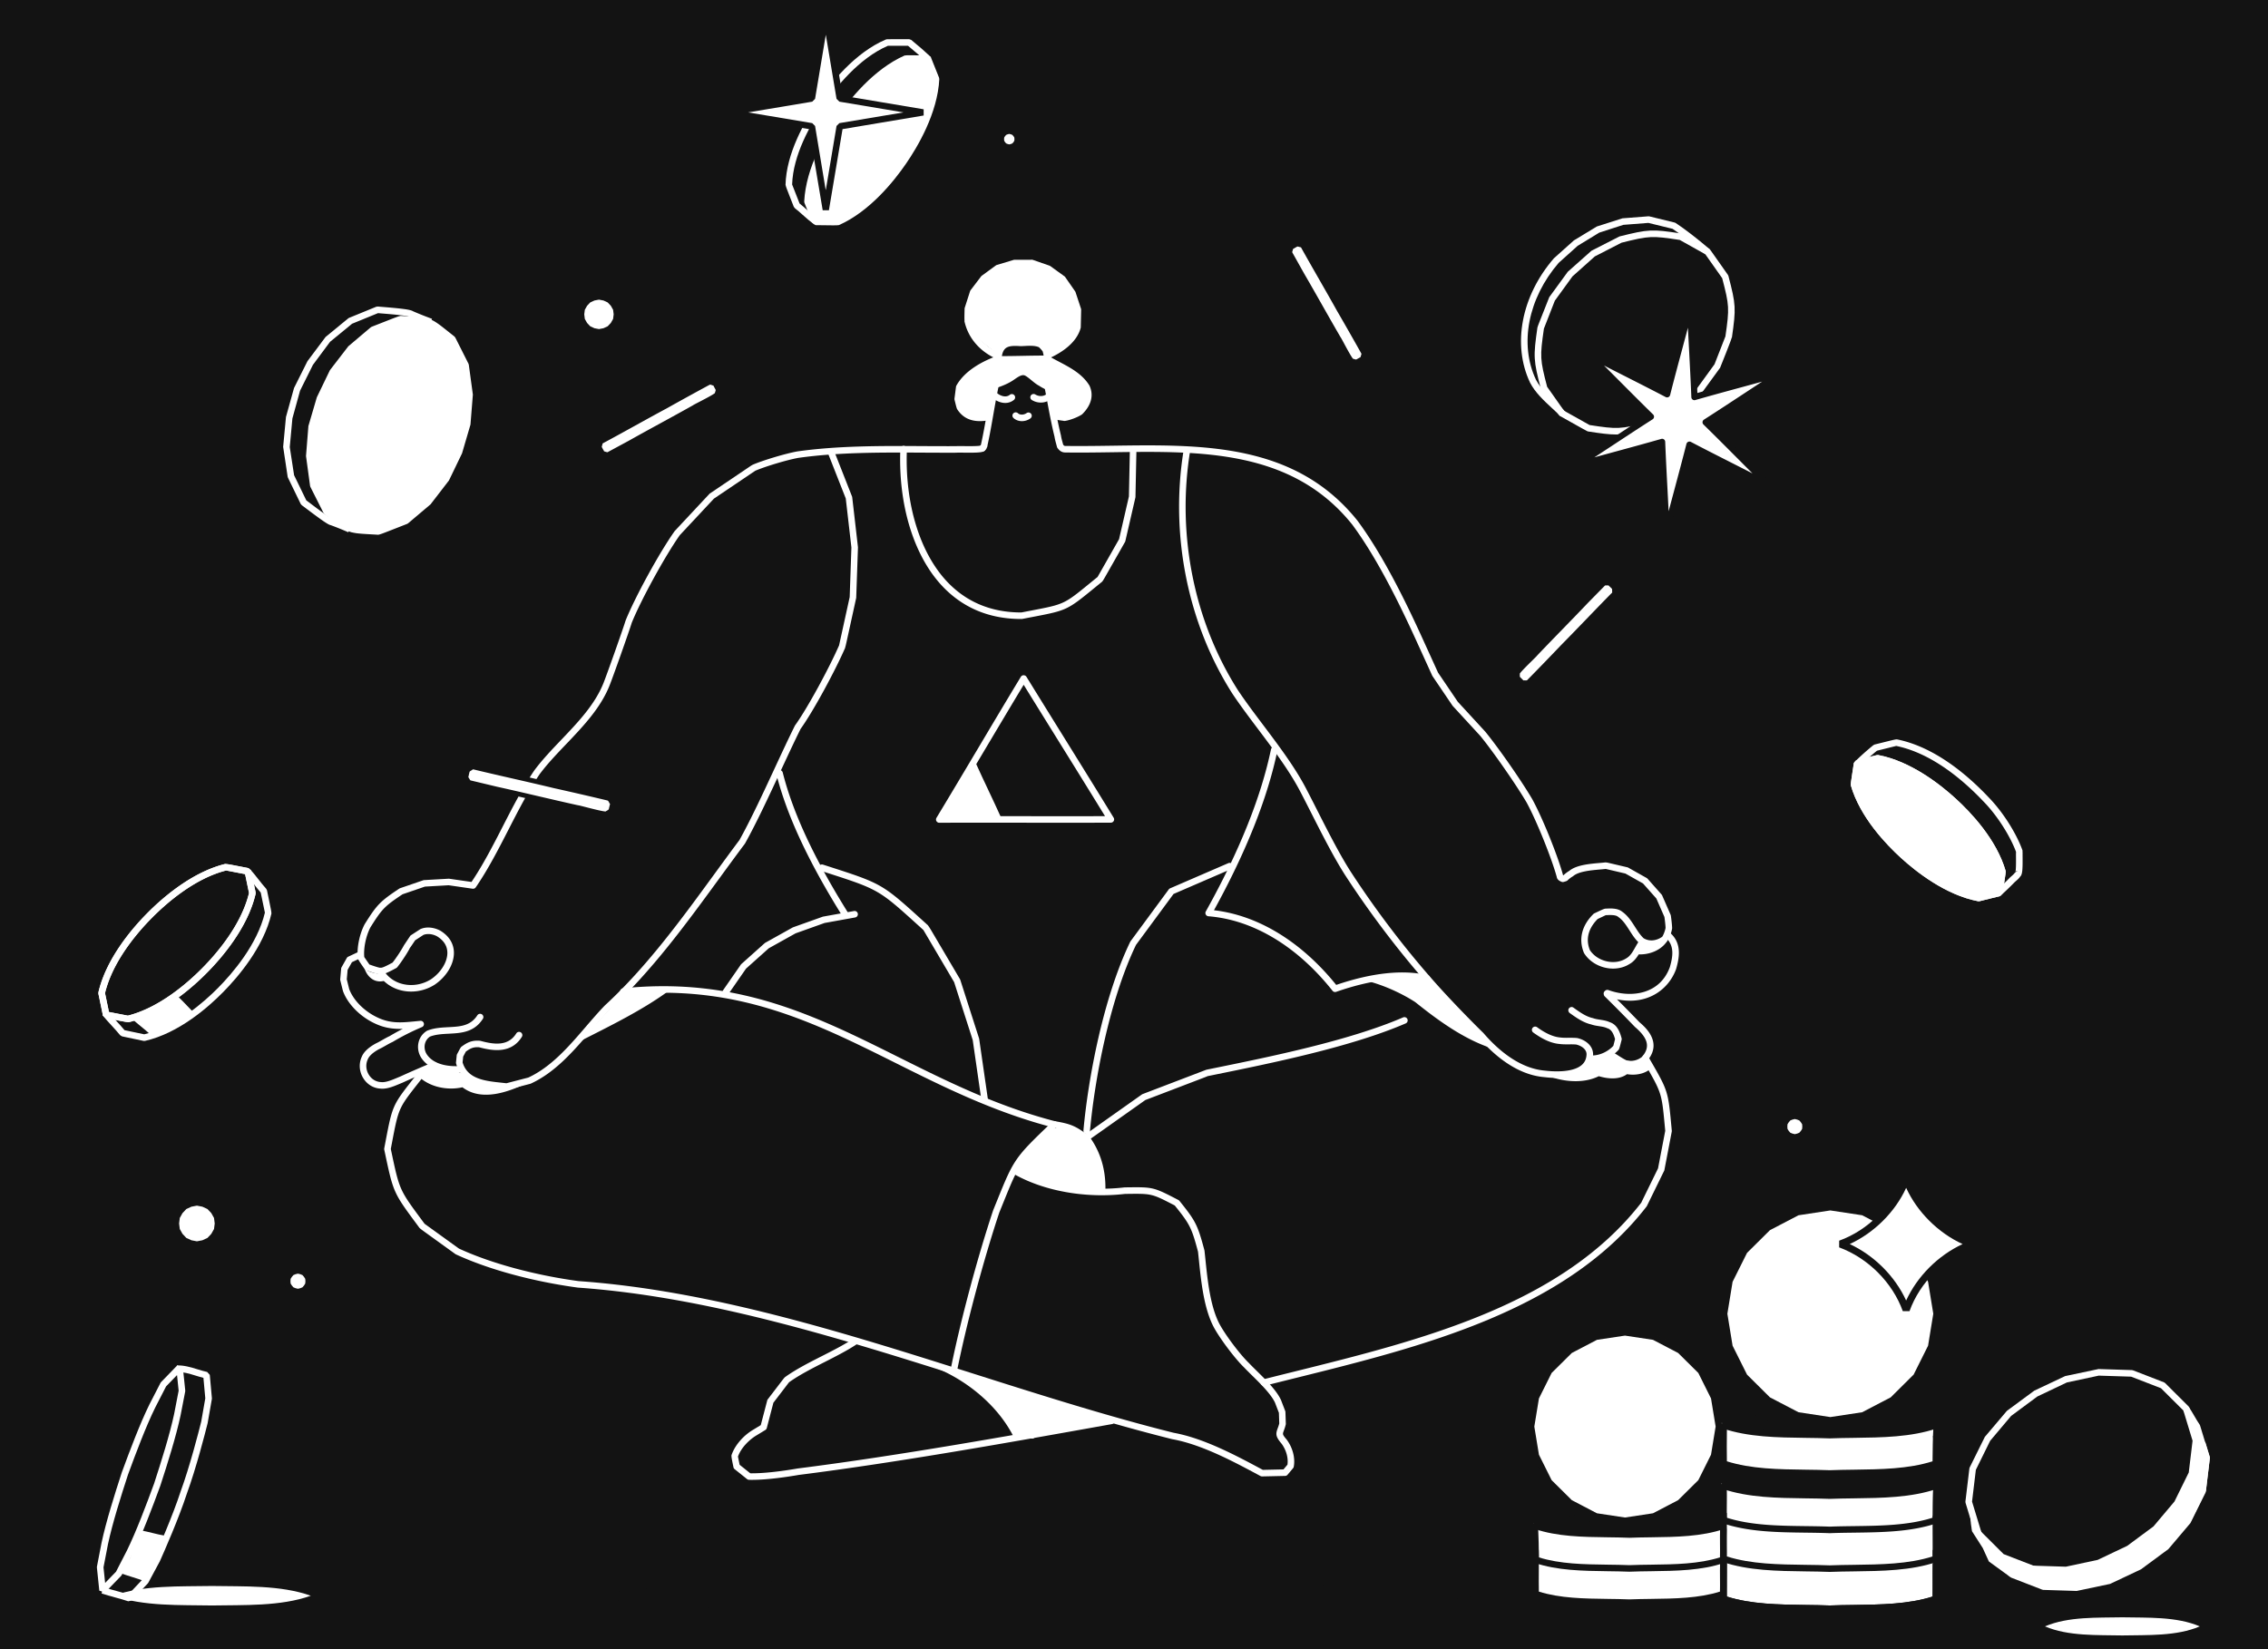 <svg xmlns="http://www.w3.org/2000/svg" viewBox="0 0 1100 800" width="1100" height="800"><path fill="#131313" d="M0 0h1100v800H0z"/><g transform="translate(165.0 126.0) rotate(0.0 324.5 296.0) scale(1.059 1.057)"><svg width="613.095" height="559.947" viewBox="0 0 613.095 559.947"><path d="M429.051 222.99s-59.49-64.124-39.955-135.464c0 0-21.862-.854-25.905-.468.682-1.022-.376 22.356-.184 22.508l-4.566 19.849-10.004 17.632c-45.332 43.912-96.081-7.055-89.108-59.674-8.641-.031-26.013.003-34.633.83l8.609 21.92 2.61 22.699-.79 22.887-4.899 22.387c-5.275 10.366-14.008 25.182-20.163 36.915-5.564 10.606-8.837 18.691-8.837 18.691s4.819 26.743 18.669 47.736l1.596-1.041c28.866 9.527 24.66 7.283 47.175 27.396.001-.001 14.211 24.153 14.211 24.153l8.566 26.724 4.178 28.981c2.84 2.088 28.243 9.226 32.107 10.485 4.928.979 8.484 1.41 12.559 4.871l2.808-2.736c.06.093.085.22.07.34 1.352-14.802 6.517-44.983 10.339-59.338l10.89-27.539 17.398-23.658s25.599-11.586 27.86-10.874c1.278.403 19.399-56.212 19.399-56.212z" fill="#131313"/><path d="m606.925 383.176-7.078-12.854c-3.066 2.828-6.85 3.388-10.845 2.663-3.683 2.814-8.488 2.145-12.636.901-11.495 4.861-26.677 1.045-37.767-3.609-8.68-6.598-18.084-12.743-28.073-17.381-17.593-11.971-32.031-28.804-54.639-17.622-4.292-5.47-13.984-15.189-19.397-19.553l-11.856-7.441-12.924-5.409-13.108-2.161c2.984-5.386 9.327-17.354 11.692-22.917-11 2.818-29.607 12.061-29.607 12.061-5.34 4.325-8.278 11.073-12.142 16.712-18.755 27.372-23.456 66.366-27.821 99.044l.911-.646c5.446 7.443 7.209 15.716 6.876 24.738 5.776-.603 17.573-.796 23.403-.563 13.787 5.057 18.827 13.408 22.025 27.242.847 26.737 9.324 41.222 29.114 58.918 55.557-13.026 116.292-26.779 160.053-65.604.001.001 14.503-14.544 14.503-14.544l7.942-16.242 3.396-17.763zm-311.099 4.253c-3.574-48.865-26.055-99.382-78.467-108.811 3.151 5.893 10.045 17.666 13.584 23.377-11.424 1.164-26.116 7.539-35.748 13.641l-10.767 9.644-8.923 12.896c-7.354-1.314-19.675-2.457-27.131-2.313-11.3 8.308-25.572 15.181-38.004 21.581C99.223 371.82 80.951 384 62.164 382.123c-8.471-6.218-16.123 1.356-25.1-7.808l-11.762 15.559c-4.836 21.954-4.85 17.203.43 38.968l11.555 16.302 16.17 11.686c32.873 11.335 67.759 13.956 104.03 20.216 42.282 7.297 86.011 18.297 123.941 34.693 10.917-39.711 13.616-85.882 46.641-113.867-3.473-1.152-29.867-8.596-32.243-10.443zm4.673-341.55c1.415-6.346 4.573-9.516 11.357-8.55 5.907-1.046 13.797.651 12.405 8.315-7.656-.024-16.097.322-23.762.235z" fill="#131313"/><path d="M65.827 378.458c-3.719-.964-7.886-3.229-9.97-6.565-20.356-3.825-19.73 4.697-36.963 7.339-2.891-.094-5.697-2.119-7.335-4.403-6.008-13.898 14.125-17.828 22.708-23.466-12.765 2.566-26.709-3.948-31.657-16.244l-1.207-4.905.446-5.074 2.511-4.473 5.083-2.382c-.842-8.198 4.958-16.129 9.382-22.404l9.241-6.639 10.754-3.699 11.344-.646 10.854 1.575c9.093-13.099 15.756-29.547 23.873-43.257.282-1.034 3.27-5.278 3.27-5.278 24.209-30.656 32.273-30.548 43.91-72.222 16.826-40.487 45.594-78.107 93.293-78.573l8.545 21.756 2.632 22.94-.804 23.059c-2.307 19.782-13.922 43.733-25.348 59.758-24.073 60.749-67.665 111.585-113.678 156.875-10.44 6.805-18.529 9.617-30.884 6.928zm-32.489-44.696c11.685.078 24.69-16.191 11.926-24.285-2.114-1.136-4.955-1.612-7.216-.656-5.987 2.729-8.203 10.508-12.355 15.16-2.113 1.162-5.627 3.215-8.125 2.728l-3.703-1.281c1.005 2.956 4.197 4.27 7.065 3.204 3.074 3.155 7.961 5.377 12.408 5.13zm269.76-169.674c-35.187-6.332-46.465-45.373-45.144-76.699 11.076-.178 24.833.228 35.865-.2.301-.137.583-.502.818-.698 0-.237.283-.414.217-.651 1.562-7.248 3.07-16.032 4.254-23.365l.071.031.96-4.719c1.761-.474 5.067-1.817 6.588-2.807 1.953-1.213 4.263-3.246 6.691-3.221 3.039.491 5.451 3.915 8.143 5.21 4.306 2.141 3.403 2.3 4.221 6.672l-.014.009c1.33 5.658 2.22 12.39 3.746 17.984.028.515.26 1.493.473 1.964.02.162.042.33.069.501.268 1.688 1.71 2.936 3.417 3.013 8.674.389 23.137-.222 30.786-.125-.343.395-.534 21.609-.631 22.724l-4.621 20.093-10.173 17.93-16.155 12.749-20.136 4.235zM412.51 551.955c-4.597-2.192-9.509-5.244-14.66-7.189-36.058-13.613-83.823-19.944-117.042-33.788 6.394-29.724 14.963-65.303 27.813-92.959 30.709 18.77 52.743 1.721 75.307 15.267 7.54 9.418 8.228 10.845 11.32 22.407.418 25.194 9.558 43.79 28.515 60.143 3.708 3.344 6.152 8.99 7.543 13.786l.187 5.506c-4.022 8.175 6.682 7.127 4.649 17.54l-2.769 3.308c-12.445.479-10.007 1.819-20.863-4.021z" fill="#131313"/><path d="M181.531 553.981c-3.442-8.744 5.75-13.86 12.364-17.67 3.075-12.831 2.593-11.478 10.662-21.748 9.078-6.575 23.147-12.562 32.508-18.72 31.865 10.912 56.892 11.668 74.452 44.861-39.861 6.381-83.764 15.317-124.008 18.07 0-.002-5.978-4.793-5.978-4.793zm367.516-179.378c-10.6-2.057-19.738-9.559-26.58-17.581-3.678-3.57-10.81-10.854-14.286-14.612-16.862-17.776-33.311-39.059-46.651-59.635-9.633-15.2-17.993-35.036-27.48-50.31-12.028-15.7-26.614-35.163-35.187-53.178-.001.001-7.862-21.686-7.862-21.686l-4.326-22.655-1.318-23.024 2.359-24.358c73.33 2.213 87.772 44.918 114.635 103.303l9.121 13.483c6.643 6.642 18.627 21.011 23.977 28.727 9.911 13.844 19.733 34.537 24.21 50.958.711.514 1.573.338 2.118-.461.699-.342 1.376-1.14 2.096-1.443 1.418-1.238 3.563-1.731 5.257-2.484.533-.141 10.148-1.214 11.025-1.247l9.6 2.255 8.591 4.841 6.542 7.382c2.046 4.571 6.139 12.424 3.837 17.625 6.387 5.048 3.473 14.626.147 20.664-6.489 8.764-17.157 10.299-27.098 7.125 4.117 4.087 9.031 9.05 13.041 13.252 2.268 2.013 5.349 5.169 6.002 8.253.633 5.645-3.383 10.804-9.214 10.739-3.827.103-6.93-3.19-10.184-4.676-1.701 1.388-6.548 2.159-8.665 2.405-3.397 8.747-16.156 7.243-23.707 6.338zm35.224-50.406c4.159-.427 8.062-2.746 9.748-6.679 3.596.4 7.95-.503 10.664-3.006-3.746 1.641-8.195.524-10.549-2.857-2.887-3.72-5.119-9.396-9.932-11.086-7.218-.557-10.81 3.166-13.23 9.573-1.373 8.94 4.728 14.088 13.299 14.055zm-263.006-66.139c-3.509.02-17.197.134-20.432.07-3.752-8.426-8.316-17.678-12.081-26.098 7.255-11.817 16.761-28.232 23.988-40.066 13.059 21.225 27.84 44.847 40.828 66.114-8.057.078-24.264.075-32.303-.02z" fill="#131313"/><path d="M574.013 368.151a1.5 1.5 0 0 1-.056-2.999c3.189-.122 6.814-1.873 9.132-4.39l.774-3.082c-.634-2.271-1.524-4.381-3.48-4.963a1.43 1.43 0 0 1-.22-.085c-1.024-.49-2.293-.687-3.637-.896-1.196-.186-2.432-.377-3.601-.798-3.71-.842-6.947-3.17-9.806-5.226-.672-.484-.862-1.447-.378-2.12.483-.673 1.383-.852 2.057-.368 2.852 2.051 5.725 4.117 8.871 4.806.069.015.137.035.203.06.913.34 1.982.506 3.115.682 1.462.227 2.972.461 4.366 1.104 3.403 1.074 4.696 4.34 5.512 7.402.065.246.067.504.005.751-.709 2.828-.99 3.943-1.287 4.435l.006.005-.032.036a.9.9 0 0 1-.192.216c-2.865 3.154-7.26 5.275-11.292 5.429l-.06.001z" fill="#FFF"/><path d="M590.972 370.674a11.04 11.04 0 0 1-2.564-.3 1.502 1.502 0 0 1-.26-.088c-1.515-.671-2.967-1.601-4.371-2.501-.667-.427-1.322-.847-1.962-1.223a1.5 1.5 0 1 1 1.518-2.588c.674.395 1.363.836 2.063 1.285 1.266.811 2.574 1.649 3.84 2.226a8.274 8.274 0 0 0 7.157-1.821c.048-.098.108-.193.18-.281 3.383-4.259 2.322-8.219-3.546-13.237a1.51 1.51 0 0 1-.109-.103 662.74 662.74 0 0 0-13.764-13.95 1.502 1.502 0 0 1-.435-.864 1.502 1.502 0 0 1 .504-1.646 1.504 1.504 0 0 1 1.626-.407c10.321 3.741 23.516 2.049 28.102-10.505 1.405-4.814 2.191-9.848-1.741-13.414a1.5 1.5 0 1 1 2.016-2.222c5.168 4.688 4.202 11.008 2.575 16.572-3.36 9.207-13.047 16.743-27.055 13.803a666.104 666.104 0 0 1 10.289 10.505c2.625 2.246 10.194 8.816 4.221 16.9-.059.199-.16.389-.303.556l-.033.036-.061.062c-2.107 2.07-4.975 3.205-7.887 3.205zm-571.659 9.765c-.308 0-.612-.016-.914-.051-3.249-.18-6.119-1.948-7.881-4.859-1.826-3.017-2.068-6.657-.646-9.736.855-2.168 3.029-4.252 6.427-6.116a1.44 1.44 0 0 1 .104-.052c.884-.399 1.935-.998 2.95-1.576 1.094-.623 2.225-1.266 3.26-1.733a107.626 107.626 0 0 1 6.053-3.354c-4.179.135-8.229-.307-12.733-2.438-6.755-3.104-12.519-8.956-14.668-14.903l.032-.012c-.114-.285-.19-.597-.262-.886l-.991-4.029a1.495 1.495 0 0 1-.038-.49l.429-4.884a1.51 1.51 0 0 1 .186-.603l2.38-4.239a1.5 1.5 0 0 1 .671-.624l4.415-2.07A1.5 1.5 0 1 1 9.36 320.5l-3.979 1.865-1.986 3.538-.379 4.314 1.096 4.455c1.911 5.204 7.039 10.352 13.088 13.131 5.96 2.82 11.021 2.32 17.426 1.688.687-.068 1.383-.136 2.092-.202a1.5 1.5 0 0 1 .725 2.874 109.213 109.213 0 0 0-13.366 6.771c-.053.032-.107.06-.164.085-.92.408-2.017 1.031-3.076 1.635-1.056.601-2.147 1.223-3.144 1.678-2.702 1.49-4.453 3.094-5.065 4.64-1.036 2.25-.853 4.839.457 7.002 1.247 2.06 3.258 3.306 5.518 3.419.037.002.073.005.11.01 2.073.255 4.892-.922 7.154-1.87.492-.206.964-.404 1.409-.58a476.693 476.693 0 0 1 15.203-6.63 1.5 1.5 0 1 1 1.146 2.772 479.178 479.178 0 0 0-15.173 6.616c-.499.2-.953.39-1.426.588-2.303.966-5.105 2.14-7.713 2.14zM2.675 335.112h.01z" fill="#FFF"/><path d="M53.023 373.096c-4.373 0-11.895-.914-15.802-6.678-1.401-2.091-1.898-4.678-1.367-7.105.501-2.289 1.861-4.215 3.831-5.421.074-.046.153-.084.234-.116 3.134-1.235 6.453-1.408 9.662-1.577 5.406-.283 10.075-.528 13.247-5.471a1.501 1.501 0 0 1 2.526 1.621c-4.002 6.238-9.906 6.548-15.615 6.847-3.057.16-5.948.312-8.593 1.323-1.208.78-2.044 1.995-2.359 3.437a6.25 6.25 0 0 0 .924 4.788c3.623 5.346 11.607 5.495 14.867 5.312.833-.052 1.535.586 1.582 1.413s-.586 1.535-1.413 1.582c-.492.025-1.073.045-1.724.045z" fill="#FFF"/><path d="M76.043 380.947c-.798-.095-1.617-.183-2.45-.271-7.92-.843-17.776-1.891-20.504-11.778a1.512 1.512 0 0 1-.047-.548l.32-3.217c.02-.194.076-.382.167-.554l.756-1.427c.514-.968.84-1.583 1.179-1.921l.001-.001c.098-.097.197-.172.301-.225 2.595-1.913 4.744-2.877 8.277-2.558.088.008.175.024.26.047 6.297 1.721 12.635 2.499 16.336-3.418a1.5 1.5 0 1 1 2.543 1.591c-4.75 7.593-12.916 6.552-19.538 4.757-2.562-.207-4.015.456-6.11 2.005l-1.217 2.295-.263 2.638c2.287 7.675 10.2 8.517 17.854 9.331.748.08 1.485.158 2.207.242l10.04-2.609c10.504-4.883 18.528-14.231 26.29-23.273 2.854-3.325 5.806-6.764 8.788-9.852 18.959-17.456 34.761-39.148 50.042-60.127 3.794-5.209 7.717-10.595 11.591-15.777 5.226-9.421 10.768-21.373 16.128-32.933 3.253-7.014 6.325-13.639 9.22-19.477.036-.073.078-.142.125-.208 5.873-8.179 15.786-26.703 20.143-36.701l4.852-22.167.792-22.729-2.586-22.532-8.278-21.076a1.5 1.5 0 0 1 2.792-1.097l8.35 21.258c.048.121.08.248.094.377l2.621 22.839c.008.074.011.149.009.223l-.801 22.977c-.003.09-.014.18-.034.268l-4.144 18.937c-.47 2.149-.701 3.204-.902 3.764l.044.02c-4.458 10.27-14.335 28.744-20.444 37.289-2.861 5.776-5.908 12.345-9.132 19.297-5.4 11.645-10.984 23.686-16.276 33.216-.033.059-.07.116-.11.17-3.882 5.192-7.821 10.599-11.63 15.828-15.367 21.096-31.257 42.911-50.372 60.506-2.859 2.964-5.651 6.217-8.607 9.66-8 9.321-16.272 18.958-27.43 24.099a1.623 1.623 0 0 1-.25.09l-8.812 2.29c-.974.253-1.67.434-2.185.437zm481.29-5.448c-2.193 0-4.236-.173-5.849-.37-12.873-1.067-23.488-10.492-30.131-18.234-3.877-3.75-10.988-11.064-14.325-14.654-16.295-17.178-32.916-38.43-46.788-59.827-5.133-8.022-10.61-18.836-15.442-28.377-1.843-3.638-3.583-7.075-5.22-10.195-4.959-9.466-12.176-19.074-19.155-28.366-4.224-5.623-8.213-10.935-11.743-16.223-20.426-32.045-28.62-72.59-22.498-111.265a1.499 1.499 0 1 1 2.963.469c-6.009 37.961 2.026 77.747 22.047 109.157 3.467 5.192 7.432 10.471 11.63 16.06 7.05 9.387 14.341 19.095 19.414 28.775 1.646 3.138 3.391 6.584 5.239 10.232 4.8 9.478 10.241 20.22 15.289 28.108 13.77 21.24 30.269 42.338 46.453 59.398 3.316 3.569 10.546 10.999 14.272 14.599.034.033.066.067.097.103 6.274 7.325 16.26 16.265 28.205 17.256 2.886.351 12.455 1.184 16.801-2.58 1.448-1.255 2.175-2.893 2.222-5.007-.046-2.274-2.399-3.85-4.739-4.392-1.03-.099-2.159-.091-3.353-.084-1.455.011-2.963.02-4.368-.177-3.612-.318-7.547-2.04-11.956-5.257a1.5 1.5 0 0 1 1.768-2.424c3.9 2.845 7.442 4.427 10.527 4.7 1.263.174 2.658.165 4.009.156 1.253-.008 2.55-.017 3.766.108.058.006.115.015.171.028 3.514.778 7.095 3.35 7.173 7.344-.065 3.031-1.161 5.456-3.257 7.271-3.353 2.906-8.619 3.668-13.222 3.668zM274.372 258.393a1.499 1.499 0 0 1-1.284-2.275c6.203-10.276 12.805-21.39 19.189-32.139 6.47-10.893 13.161-22.157 19.45-32.571a1.503 1.503 0 0 1 1.278-.725c.519.027 1.01.268 1.284.714a10031.93 10031.93 0 0 0 16.455 26.606c7.878 12.709 16.025 25.852 23.483 38.056a1.498 1.498 0 0 1-1.272 2.282c-12.583.068-26.128.046-39.229.026-13.142-.021-26.731-.043-39.346.026h-.008zm19.992-3.047c6.453 0 12.963.01 19.367.021 12.177.019 24.739.039 36.547-.013-7.07-11.547-14.695-23.849-22.085-35.77-5.157-8.32-10.276-16.578-15.169-24.519-5.909 9.808-12.134 20.288-18.168 30.446-5.917 9.96-12.019 20.234-17.821 29.869a3787.59 3787.59 0 0 1 17.329-.034zm17.522-90.472c-14.33 0-26.347-4.935-35.725-14.672-13.343-13.853-20.676-37.538-19.615-63.355a1.506 1.506 0 0 1 1.56-1.437 1.5 1.5 0 0 1 1.437 1.56c-1.027 25.016 5.992 47.876 18.778 61.151 8.79 9.126 20.083 13.752 33.565 13.753h.067c1.704-.333 3.254-.631 4.673-.903 14.937-2.867 14.937-2.867 26.869-12.636 1.034-.846 2.154-1.763 3.379-2.76l9.841-17.344 4.51-19.606.419-20.345a1.5 1.5 0 1 1 2.999.062l-.422 20.5a1.489 1.489 0 0 1-.038.305l-4.594 19.971a1.494 1.494 0 0 1-.157.404l-8.512 15.002c-1.091 1.924-1.584 2.792-1.945 3.189l.01.012-.119.097c-.03.027-.06.051-.089.072-1.226.998-2.348 1.917-3.382 2.763-12.403 10.154-12.667 10.278-28.204 13.261-1.455.279-3.048.585-4.803.929-.163.03-.335.027-.502.027z" fill="#FFF"/><path d="M231.198 301.794c-.501 0-.99-.251-1.275-.707-15.597-25.04-25.46-46.308-30.152-65.02a1.501 1.501 0 0 1 1.09-1.82 1.501 1.501 0 0 1 1.82 1.09c4.614 18.404 14.358 39.392 29.788 64.163a1.5 1.5 0 0 1-1.271 2.294z" fill="#FFF"/><path d="M176.584 337.605a1.5 1.5 0 0 1-1.232-2.354l8.145-11.771c.067-.097.145-.185.232-.264l10.68-9.568c.083-.074.173-.138.27-.192l12.528-6.999c.072-.04.148-.075.226-.103l13.516-4.839c.078-.028.158-.049.239-.064l14.14-2.558a1.5 1.5 0 0 1 .534 2.952l-14.018 2.536-13.282 4.755-12.274 6.857-10.424 9.339-8.044 11.626c-.293.421-.76.647-1.236.647zm279.067-1.537c-.45 0-.886-.202-1.176-.569-16.192-20.441-36.378-32.585-56.839-34.196a1.499 1.499 0 0 1-1.193-2.225c15.231-27.361 25.27-52.376 29.837-74.352a1.5 1.5 0 0 1 2.938.611c-4.518 21.735-14.286 46.351-29.046 73.199 20.225 2.336 39.993 14.42 55.991 34.269 16.39-5.577 30.465-7.085 41.854-4.485a1.5 1.5 0 1 1-.668 2.924c-11.062-2.528-24.926-.932-41.204 4.739a1.463 1.463 0 0 1-.494.085zm-33.47 222.306c-.244 0-.489-.06-.711-.179l-.346-.186c-11.827-6.367-26.546-14.292-40.02-16.719a1.713 1.713 0 0 1-.098-.021c-29.912-7.482-61.003-17.365-91.072-26.923-59.359-18.869-120.74-38.38-181.083-42.622-20.722-2.819-41.046-8.375-55.859-15.254a1.535 1.535 0 0 1-.247-.145l-13.544-9.79c-1.592-1.15-2.412-1.743-2.813-2.156l-.023.017-1.438-1.948c-10.487-14.197-10.623-14.501-14.434-32.523l-.318-1.505a1.494 1.494 0 0 1-.006-.592l.546-2.871c3.165-16.685 3.283-16.955 12.666-28.935.922-1.178 1.938-2.474 3.057-3.916a1.5 1.5 0 1 1 2.369 1.84c-1.122 1.446-2.14 2.745-3.065 3.926-9.021 11.519-9.021 11.519-12.08 27.645l-.49 2.578.256 1.211c3.712 17.554 3.712 17.554 13.911 31.361l1.301 1.762 15.746 11.381c14.542 6.729 34.494 12.169 54.773 14.932 60.603 4.257 122.157 23.823 181.685 42.745 30.007 9.539 61.038 19.402 90.842 26.86 13.929 2.523 28.86 10.561 40.86 17.021l.023.013c.355-.023.764-.032 1.226-.042l8.219-.18 1.818-2.172c.444-3.076-.556-6.705-2.656-9.578-2.714-3.217-2.83-4.402-1.838-7.057.237-.633.503-1.346.748-2.323-.019-.204-.025-.404-.031-.586l-.145-4.255-1.803-4.711c-1.839-3.897-6.614-8.609-10.454-12.398-1.355-1.338-2.636-2.602-3.698-3.735-4.041-3.883-10.914-13.005-13.819-18.361-4.571-8.575-5.837-20.908-6.854-30.818a507.645 507.645 0 0 0-.413-3.929c-2.951-11.028-3.695-12.536-10.651-21.203l-.11-.057c-10.404-5.404-10.404-5.403-21.579-5.268l-1.063.013c-18.269 2.128-37.404-1.34-51.203-9.288a1.499 1.499 0 1 1 1.497-2.599c13.281 7.649 31.763 10.976 49.435 8.898.053-.006.105-.01.158-.01l1.14-.014c11.815-.143 12.03-.091 22.999 5.606l.391.203c.185.096.348.229.478.392 7.458 9.282 8.313 10.977 11.438 22.663.02.073.033.148.042.223.144 1.301.284 2.661.428 4.066.99 9.649 2.223 21.658 6.512 29.703 2.789 5.14 9.385 13.9 13.312 17.675 1.077 1.146 2.337 2.39 3.671 3.707 4.235 4.18 9.036 8.918 11.087 13.311.015.032.029.065.042.098l1.913 4.997c.06.155.093.319.098.485l.181 5.339a1.48 1.48 0 0 1-.041.403c-.297 1.234-.627 2.116-.892 2.824-.602 1.611-.651 1.742 1.352 4.111l.062.079c2.682 3.643 3.891 8.363 3.156 12.319a1.496 1.496 0 0 1-.325.689l-2.519 3.007a1.5 1.5 0 0 1-1.117.537l-10.54.232c-.014-.003-.027-.003-.04-.003z" fill="#FFF"/><path d="M281.177 510.45a1.5 1.5 0 0 1-1.472-1.797c4.372-21.687 12.147-50.796 19.346-72.435.704-1.737 1.32-3.261 1.893-4.679 7.63-18.879 8.099-19.548 25.068-35.793a1.49 1.49 0 0 1 1.288-.395c7.337 1.245 9.5 2.172 15.427 6.617.118.088.223.194.31.313 5.01 6.833 7.51 14.906 7.432 23.996-.007.829-.678 1.476-1.513 1.487a1.5 1.5 0 0 1-1.487-1.513c.072-8.349-2.189-15.756-6.721-22.018-5.202-3.889-7.02-4.713-13.208-5.797-16.285 15.596-16.502 16.135-23.815 34.227-.574 1.42-1.19 2.946-1.861 4.594-7.13 21.443-14.867 50.41-19.218 71.989a1.499 1.499 0 0 1-1.469 1.204z" fill="#FFF"/><path d="M327.06 398.332c-.125 0-.252-.016-.378-.049-27.114-7.053-50.082-18.534-72.292-29.637-37.641-18.816-73.194-36.589-124.551-31.299a1.5 1.5 0 0 1-.308-2.985c52.227-5.378 88.158 12.584 126.2 31.6 22.073 11.033 44.896 22.443 71.706 29.417a1.502 1.502 0 0 1-.377 2.953zm15.571 5.478a1.5 1.5 0 0 1-.869-2.724l25.397-18c.103-.073.213-.132.331-.177l29.082-11.133c.08-.031.163-.056.249-.073l2.705-.552c26.396-5.38 62.545-12.748 87.271-23.433a1.5 1.5 0 1 1 1.19 2.754c-25.012 10.809-61.338 18.213-87.862 23.619l-2.705.552-.004-.023c-.729.326-2.006.814-4.305 1.695l-24.371 9.329-25.243 17.891a1.502 1.502 0 0 1-.866.275zm80.421 112.99a1.501 1.501 0 0 1-.369-2.954 3047.31 3047.31 0 0 1 14.396-3.607c57.396-14.286 122.45-30.48 158.816-77.522.218-.498.567-1.213 1.096-2.294l6.567-13.432 3.292-17.216-.205-2.183c-1.42-15.235-1.42-15.235-9.448-29.136l-.759-1.315a1.5 1.5 0 1 1 2.599-1.499l.758 1.314c8.278 14.334 8.37 14.618 9.837 30.358l.224 2.393c.014.141.007.283-.02.422l-3.369 17.623a1.505 1.505 0 0 1-.125.377l-7.88 16.117a1.493 1.493 0 0 1-.168.274c-36.999 47.894-102.605 64.223-160.49 78.631-4.868 1.212-9.67 2.407-14.383 3.604-.123.03-.247.045-.369.045zm-234.441 43.147c-.468 0-.928-.006-1.379-.018a1.5 1.5 0 0 1-.898-.329l-5.695-4.564a1.498 1.498 0 0 1-.531-.869c-.681-3.32-.97-4.732-.906-5.432l-.014-.004.022-.07a.88.88 0 0 1 .125-.37c1.495-4.235 5.252-8.618 9.696-11.272l3.59-2.189 2.95-11.326c.05-.193.139-.374.259-.532l6.303-8.255c.707-.926 1.142-1.496 1.489-1.818l-.011-.015c4.97-3.604 11.092-6.721 17.014-9.736 4.869-2.479 9.904-5.042 14.063-7.78a1.501 1.501 0 0 1 1.65 2.506c-4.299 2.83-9.41 5.431-14.352 7.948-5.746 2.925-11.686 5.949-16.436 9.363l-7.152 9.367-3.027 11.621c-.098.376-.339.7-.671.903l-4.12 2.512c-3.198 1.91-6.977 5.612-8.413 9.689l.77 3.758 4.875 3.907c7.146.108 16.657-1.333 21.757-2.22 45.589-5.776 96.111-14.838 140.685-22.833l2.691-.482a1.5 1.5 0 1 1 .529 2.952l-2.69.483c-44.61 8.002-95.172 17.071-140.77 22.846-4.942.86-14.118 2.259-21.403 2.259zm143.11-485.963c-.099 0-.197-.01-.293-.029-.255-.051-.766-.122-1.36-.206-2.389-.34-3.33-.506-3.846-.765a1.5 1.5 0 1 1 1.345-2.682c.315.106 2.077.356 2.924.477.497.071.942.135 1.255.187 1.721-.279 4.667-1.406 6.129-2.35 3.1-3.152 3.981-6.332 2.622-9.453-2.835-4.527-7.859-7.177-12.72-9.742-1.762-.93-3.585-1.892-5.274-2.928a1.5 1.5 0 0 1 1.569-2.557c1.606.986 3.305 1.883 5.105 2.832 5.246 2.768 10.671 5.63 13.925 10.905.035.056.065.113.092.173 1.965 4.374.823 8.868-3.302 12.996a1.418 1.418 0 0 1-.22.182c-1.836 1.242-5.608 2.676-7.762 2.949a1.697 1.697 0 0 1-.189.011z" fill="#FFF"/><path d="M300.143 45.139a1.5 1.5 0 0 1-.667-.157c-7.221-3.595-12.054-9.597-13.608-16.899l.085-.018c-.105-.823-.066-2.396.013-5.61.003-.143.027-.285.071-.421l2.436-7.602c.052-.162.131-.315.234-.45l4.833-6.352c.088-.115.191-.217.308-.302l6.442-4.712c.137-.1.29-.176.452-.225l7.641-2.307c.14-.042.284-.064.43-.064l7.982-.02c.187-.017.337.028.496.083l7.539 2.623c.138.048.268.116.386.201l6.469 4.675c.138.099.257.221.354.361l4.551 6.557c.083.119.147.249.192.386l2.495 7.581c.053.162.079.332.075.502l-.178 7.98c-.002.12-.02.24-.051.356-1.826 6.788-8.565 11.184-13.897 13.677a1.5 1.5 0 1 1-1.27-2.718c4.708-2.201 10.625-5.988 12.223-11.57l.168-7.535-2.346-7.129-4.281-6.167-6.083-4.396L316.546 3l-7.506.018-7.185 2.169-6.06 4.432-4.545 5.973-2.292 7.151-.121 4.883c1.399 6.313 5.646 11.518 11.974 14.669a1.5 1.5 0 0 1-.668 2.844zm16.742 495.895a1.5 1.5 0 0 1-1.496-1.418c-.152-2.771-.441-5.761-.72-8.654-.282-2.922-.574-5.945-.729-8.777a1.5 1.5 0 0 1 1.416-1.58 1.51 1.51 0 0 1 1.58 1.416c.152 2.77.441 5.76.72 8.652.282 2.923.574 5.945.729 8.778a1.5 1.5 0 0 1-1.5 1.583z" fill="#FFF"/><path d="M293.7 58.935c4.21-.709 9.166-2.166 12.856-4.352 2.201-1.294 4.911-4.023 7.668-2.802 2.082.986 4.515 3.731 6.636 4.756 2.56 1.79 6.557 3.127 9.549 3.914" fill="none"/><g fill="#FFF"><path d="M330.409 61.951c-.126 0-.255-.016-.383-.05-2.436-.641-6.942-2.018-9.93-4.069-1.185-.597-2.37-1.577-3.517-2.526-1.044-.864-2.124-1.757-2.998-2.17-1.263-.559-2.746.354-4.697 1.707-.541.375-1.051.728-1.569 1.033-3.426 2.03-8.299 3.685-13.367 4.538a1.5 1.5 0 0 1-.498-2.958c4.717-.794 9.215-2.312 12.34-4.163.444-.261.906-.583 1.385-.915 1.991-1.379 4.716-3.269 7.655-1.968 1.248.59 2.474 1.605 3.661 2.586 1.045.865 2.126 1.759 3.021 2.191.072.035.141.075.207.121 2.606 1.822 6.802 3.096 9.071 3.693a1.5 1.5 0 0 1-.381 2.95z"/><path d="M304.575 65.723c-2.255 0-4.55-1.096-6.202-2.69a1.5 1.5 0 0 1 2.083-2.159c1.678 1.618 4.415 2.566 6.188 1.133a1.5 1.5 0 1 1 1.885 2.333c-1.196.969-2.568 1.383-3.954 1.383zm16.308-.176a7.816 7.816 0 0 1-4.133-1.18 1.5 1.5 0 0 1 1.592-2.542c1.636 1.025 3.838.956 5.125-.159a1.5 1.5 0 1 1 1.966 2.266c-1.234 1.07-2.871 1.615-4.55 1.615zm-8.666 8.53c-1.431 0-2.814-.485-3.865-1.447a1.5 1.5 0 0 1 2.025-2.213c1.111 1.016 2.88.737 3.98-.041a1.5 1.5 0 0 1 1.733 2.449 6.733 6.733 0 0 1-3.873 1.252zM32.478 335.857c-1.446 0-2.891-.16-4.305-.484-4.434-1.016-8.179-3.594-10.587-7.276a1.473 1.473 0 0 1-.296-.294c-.997-.196-2.333-.63-4.19-1.285-.475-.167-.869-.307-1.107-.379a1.5 1.5 0 0 1-.804-.586c-1.966-2.851-2.831-4.106-3.078-4.812l-.027.003-.018-.15a.93.93 0 0 1-.031-.307c-.438-4.702.802-10.776 3.142-15.282.019-.035.039-.07.06-.104 5.582-8.932 7.061-10.455 15.822-16.297.107-.071.223-.129.344-.17l10.62-3.652c.13-.045.265-.071.402-.079l11.225-.639c.101-.006.202-.001.301.013l10.186 1.478c5.299-7.867 9.887-16.829 14.329-25.505 4.458-8.708 9.068-17.712 14.423-25.679 3.674-4.944 8.114-9.605 12.409-14.112 7.653-8.033 15.568-16.34 19.433-26.376 1.688-4.321 8.534-23.651 9.965-28.261.012-.039.026-.078.042-.116 4.388-10.888 15.487-31.159 22.407-40.925.039-.055.081-.107.127-.156l15.801-16.951c.077-.083.163-.156.257-.22l18.354-12.41c.393-.266.746-.504 1.079-.657l-.014-.032c4.787-2.087 14.955-5.146 20.53-6.177 18.821-2.665 38.649-2.557 57.821-2.453 4.974.027 10.117.055 15.083.031.475-.055 1.319-.05 3.266-.027 2.024.025 6.661.082 7.823-.238a1.5 1.5 0 0 1 2.317 1.811c-.649 1.298-2.266 1.524-10.178 1.428-1.21-.015-2.583-.032-2.882.007-.061.008-.172.02-.234.02-5.016.025-10.2-.003-15.212-.031-19.067-.103-38.781-.21-57.323 2.413-5.293.98-15.011 3.897-19.688 5.912l-18.921 12.793-15.616 16.753c-6.685 9.461-17.745 29.664-21.992 40.174-1.481 4.75-8.325 24.072-10.015 28.397-4.078 10.588-12.202 19.114-20.058 27.36-4.427 4.646-8.608 9.035-12.132 13.774-5.214 7.761-9.783 16.684-14.201 25.314-4.63 9.045-9.419 18.397-15.05 26.605a1.497 1.497 0 0 1-1.452.636l-10.965-1.591-10.867.619-10.24 3.521c-8.281 5.527-9.431 6.725-14.749 15.232-2.049 3.978-3.175 9.494-2.788 13.591l2.347 3.405c.212.073.458.159.726.254.978.344 3.569 1.246 4.239 1.235.147-.031.224-.028.375-.014.836.061 3.691-1.498 4.636-2.007.234-.126.449-.242.637-.34 1.549-1.939 4.08-5.779 5.161-7.848.025-.048.053-.095.083-.14l2.773-4.163c.113-.17.259-.314.43-.426l4.16-2.708c.07-.045.144-.085.22-.118 3.141-1.366 6.727-.511 9.035.744 5.049 3.09 6.169 7.115 6.233 9.954.118 5.321-3.357 11.158-8.853 14.87a20.153 20.153 0 0 1-10.75 3.13zm-11.666-8.407c1.975 2.5 4.776 4.253 8.031 4.999 4.302.986 8.945.173 12.741-2.232 4.563-3.083 7.59-8.033 7.496-12.293-.067-3.043-1.66-5.541-4.734-7.424-2.011-1.092-4.467-1.35-6.23-.635l-3.789 2.467c-1.272 1.91-2.045 3.064-2.579 3.742l.056.029c-1.221 2.337-4.042 6.598-5.695 8.602a1.51 1.51 0 0 1-.481.385c-.225.113-.518.272-.857.454-1.443.776-2.785 1.473-3.959 1.906zM292.908 85.755l-.002.005.002-.005z"/><path d="M294.248 87.931a1.5 1.5 0 0 1-1.436-1.938c.102-.335.308-.663.567-.93.025-.052.05-.1.074-.143.006-.067.016-.135.031-.201 1.019-4.562 1.886-9.55 2.724-14.374.729-4.193 1.482-8.529 2.331-12.551a1.5 1.5 0 1 1 2.935.619c-.837 3.969-1.586 8.278-2.311 12.445-.83 4.774-1.687 9.707-2.698 14.272.008.534-.216.947-.333 1.149a1.5 1.5 0 0 1-.572.876c-.264.48-.771.776-1.312.776zm.986-.592-.002.001.002-.001zm.002-.001h-.001zm.446-.471zm.487-.891v.002-.002zm286.786 239.339c-1.177 0-2.375-.132-3.563-.403-4.092-.93-7.619-3.347-9.678-6.631a1.592 1.592 0 0 1-.117-.229c-2.535-6.194-.986-12.515 4.363-17.797.12-.118.259-.216.411-.288 2.999-1.425 4.188-1.99 4.814-2.117l-.001-.034.589-.025c2.236-.102 5.293-.24 7.291 1.365 2.621 1.811 4.312 4.459 5.946 7.022 1.242 1.946 2.416 3.786 3.934 5.201 2.538 1.539 5.696 1.293 8.514-.66.639-.93 1.356-2.937 1.545-4.095-.044-1.247-.321-3.635-.525-5.006l-3.705-8.489-6.11-6.895-8.051-4.537-8.987-2.112a110.8 110.8 0 0 1-2.458.231c-4.195.366-9.94.866-12.436 3.022a1.42 1.42 0 0 1-.229.163c-.812.47-1.71 1.157-2.343 1.792a1.505 1.505 0 0 1-.477.322c-.332.14-.854.293-1.317.425a1.56 1.56 0 0 1-1.031-.063l-.106-.046c-.609-.262-1.852-.798-2.062-2.157-2.441-8.922-9.396-26.142-13.822-34.215-4.623-7.932-15.325-23.351-21.187-30.517l-12.613-13.738a1.562 1.562 0 0 1-.138-.175l-9.161-13.557a1.572 1.572 0 0 1-.123-.219l-6.799-14.967c-7.032-15.524-17.77-38.042-29.796-54.306-27.509-34.423-69.251-33.82-109.624-33.238-7.258.105-14.763.214-22.003.106-1.828-.049-2.819-1.314-3.192-1.791l-.075-.094a1.763 1.763 0 0 1-.354-.653c-.104-.415-.222-.842-.34-1.276-.308-1.124-.625-2.284-.793-3.435-1.332-5.378-2.419-11.232-3.471-16.895a950.296 950.296 0 0 0-.936-4.989 1.499 1.499 0 1 1 2.946-.564c.312 1.633.624 3.308.939 5.005 1.049 5.646 2.133 11.483 3.452 16.794.012.05.022.101.029.153.139.987.438 2.082.728 3.14.093.34.185.677.271 1.008.316.398.532.59.859.598 7.176.106 14.66-.002 21.897-.106 41.091-.593 83.583-1.207 112.045 34.409 12.229 16.538 23.062 39.248 30.15 54.895l6.747 14.85 9.028 13.36 12.593 13.72c6.104 7.459 16.742 22.785 21.532 31.005 4.619 8.422 11.582 25.665 14.11 34.921l.218-.068a15.331 15.331 0 0 1 2.598-1.959c3.256-2.709 9.222-3.229 14.026-3.647a96.212 96.212 0 0 0 2.633-.252l.003.025c.457-.016 1.127.148 1.991.352l7.972 1.873c.138.032.27.084.393.153l8.456 4.765c.145.082.276.187.386.312l6.434 7.26c.104.118.189.251.252.395l3.878 8.887c.052.118.088.243.108.371.22 1.422.558 4.274.592 5.709.002.081-.002.162-.014.242-.232 1.671-1.231 4.47-2.294 5.815a1.514 1.514 0 0 1-.297.285c-3.249 2.349-7.049 2.952-10.331 1.737-.463.697-.894 1.463-1.343 2.264-1.27 2.262-2.709 4.826-5.339 6.253-2.111 1.337-4.716 2.04-7.432 2.04zm-10.631-8.519c1.648 2.558 4.459 4.447 7.733 5.191 3.157.718 6.369.245 8.813-1.3 1.955-1.064 3.064-3.042 4.24-5.135.441-.785.893-1.59 1.396-2.358-1.602-1.605-2.832-3.533-4.025-5.403-1.552-2.432-3.018-4.73-5.164-6.195a1.47 1.47 0 0 1-.111-.084c-1.104-.915-3.63-.801-5.298-.725l-.302.013-3.716 1.765c-3.052 3.089-6.05 8.006-3.566 14.231zM308.887 417.158c5.342-7.688 11.779-17.606 21.615-19.518l7.079 2.046c7.292 6.524 10.205 17.643 11.469 26.984-13.599 1.916-28.511-2.63-40.163-9.512zm-13.705-29.936a1.501 1.501 0 0 1-1.483-1.286l-4.011-27.817-8.513-26.58-14.079-23.929-2.125-1.93c-18.394-16.707-18.394-16.707-42.86-24.603l-1.938-.625a1.5 1.5 0 0 1 .922-2.855l1.938.625c25.082 8.094 25.082 8.094 43.956 25.237l2.293 2.082-.038.042c.455.532 1.129 1.678 2.555 4.1l12.048 20.478c.056.096.102.197.136.303l8.602 26.858c.025.079.044.161.056.243l4.029 27.941a1.5 1.5 0 0 1-1.488 1.716zm46.706 14.007a1.5 1.5 0 0 1-1.496-1.635c2.157-23.889 9.063-60.896 21.426-86.571.041-.084.088-.163.143-.238l17.517-23.819c.157-.214.369-.382.612-.488l26.644-11.547a1.5 1.5 0 1 1 1.193 2.753l-26.272 11.385-17.193 23.38c-12.151 25.309-18.95 61.814-21.081 85.415a1.502 1.502 0 0 1-1.493 1.365zm-306.351-26.8c5.132 5.263 13.426 6.93 20.451 5.362 8.778 6.675 21.089 2.223 29.947-2.143-8.424.715-18.435 1.832-26.257-2.074-4.91-2.916-10.97-5.104-16.636-5.861-2.485 1.382-5.081 3.225-7.505 4.716zm519.202.695c6.778 2.281 15.133 2.831 21.686-.428 4.096 1.226 9.27 1.74 12.917-.927 3.726.651 8.155-.036 11.011-2.674-1.038-1.099-1.849-2.591-2.88-3.695-4.155 1.228-9.054.376-12.904-1.449-1.861-.983-2.375-2.41-4.617-1.108a100.74 100.74 0 0 0-7.148 2.378c-3.518 6.165-11.246 8.951-18.065 7.903zm-85.782-44.472c7.882 1.795 16.62 5.652 23.395 10.039 10.939 8.791 23.433 17.902 37.101 21.839-10.061-10.638-21.665-22.194-31.724-32.832-9.076-2.828-19.778-1.635-28.772.954zm-358.988 27.911c13.558-6.904 28.953-14.412 41.187-23.544-6.213.108-13.157-.23-19.37-.121-7.108 7.484-14.815 16.082-21.817 23.665zm158.966 148.469c16.267 5.681 31.994 17.96 39.693 33.577 13.358-2.852 28.37-5.694 41.752-8.426-26.071-8.21-55.328-17.086-81.445-25.151z"/><path d="M292.976 74.063c-3.727 0-7.772-1.15-10.538-5.679l.03-.018c-.234-.52-.496-1.598-1.105-4.108a1.488 1.488 0 0 1-.03-.544l.693-5.407c.024-.189.084-.372.177-.539 3.797-6.82 11.678-10.989 17.771-13.316 1.063-7.842 6.144-8.187 11.723-7.797a61.43 61.43 0 0 0 1.653-.072c2.605-.134 5.557-.286 8.122.932.106.05.206.113.297.187.78.628 2.012 2.001 2.585 2.881.081.125.143.261.184.404a33.15 33.15 0 0 1 .899 4.302c.061.433-.07.872-.359 1.201-.29.329-.704.497-1.145.51-3.677-.047-7.649.032-11.49.106-3.766.073-7.657.148-11.295.11-5.561 2.111-12.746 5.836-16.186 11.767l-.62 4.839.775 3.193c2.3 3.611 5.798 4.709 11.635 3.672a1.501 1.501 0 0 1 .526 2.954c-1.307.229-2.778.422-4.302.422zm10.063-29.839c3.032 0 6.241-.059 9.347-.119 3.249-.063 6.594-.128 9.787-.12a28.207 28.207 0 0 0-.453-1.941c-.417-.58-1.199-1.452-1.701-1.895-1.857-.81-4.224-.688-6.514-.57-.616.032-1.221.063-1.807.076-.047.001-.093 0-.141-.003-5.544-.391-7.774.234-8.518 4.572zm291.118 274.532c5.102.384 10.812-1.712 13.621-6.159-3.819 1.002-8.327 1.819-12.214.755-.589 1.696-.923 3.674-1.407 5.404zM11.18 325.357c1.36 4.133 4.964 6.902 9.363 5.462-.648-.867-1.018-2.028-1.689-2.876-2.542-.52-5.672-.763-7.674-2.586z"/><path d="M324.076 44.671c-14.934-.188-32.257-1.711-40.868 13.308-1.275 6.869-.753 11.475 6.264 14.498 2.134.373 6.398.163 8.53-.233.518-2.299 2.755-18.133 2.019-13.395a16.8 16.8 0 0 0 .064-1.063c5.938-2.407 11.887-7.545 15.191-5.349 9.298 5.967 9.608 8.363 11.013 19.215 7.273 2.628 15.187-.982 17.095-8.597.109-10.344-12.06-13.793-19.308-18.384z"/><path d="M338.529 23.064c-5.433-28.642-45.672-29.12-51.388-.456-.673 6.271 1.086 9.923 4.178 12.108 2.577 3.402 6.396 6.096 9.796 8.381 1.16-1.747 2.621-3.293 3.902-4.959 6.763.494 13.544-1.447 17.563 1.656 1.294 3.227 1.496 4.878 1.496 4.878 9.103-4.633 15.433-11.413 14.453-21.608zm-35.863 232.928c-3.606-8.068-7.972-16.938-11.588-25.002-5.225 8.358-11.392 17.499-16.619 25.855 9.049-.164 19.161-.613 28.207-.853z"/></g></svg></g><g transform="translate(741.0 584.0) rotate(0.0 100.0 99.0) scale(1.052 1.058)"><svg width="190.043" height="187.123" viewBox="0 0 190.043 187.123"><pattern id="a" height="12" overflow="visible" patternUnits="userSpaceOnUse" viewBox="1.159 -13.159 12 12" width="12" x="874.504" y="3119.573"><path d="M1.159-13.159h12v12h-12z" fill="none"/><circle cx="13.159" cy="-4.159" fill="#fff" r="1.159"/><circle cx="7.159" cy="-1.159" fill="#fff" r="1.159"/><circle cx="1.159" cy="-4.159" fill="#fff" r="1.159"/><circle cx="13.159" cy="-10.159" fill="#fff" r="1.159"/><circle cx="7.159" cy="-7.159" fill="#fff" r="1.159"/><circle cx="1.159" cy="-10.159" fill="#fff" r="1.159"/><circle cx="7.159" cy="-13.159" fill="#fff" r="1.159"/></pattern><pattern xmlns:xlink="http://www.w3.org/1999/xlink" id="b" patternTransform="translate(-5.691 -14.329)" xlink:href="#a"/><path d="m31.589 143.282-12.155-6.315-9.755-9.615-6.138-12.245-2.229-13.515 2.229-13.515 6.138-12.246 9.755-9.615 12.155-6.315 13.547-2.032 13.546 2.033 12.155 6.315 9.756 9.615 6.136 12.245 2.23 13.515-2.23 13.515-6.137 12.246-9.756 9.615-12.154 6.315-13.546 2.032z" fill="url(#b)"/><path d="M119.02 123.277c-8.941-.497-21.133-.95-29.594-4.233-.218-5.958.109-12.71-.171-18.68 14.492 5.148 34.378 4.168 49.614 4.7 15.214-.527 35.005.432 49.486-4.699-.152 2.146.445 4.563-1.556 6.124l1.284 12.63-8.046 1.087-.181 1.449c-18.609 2.097-42.065 2.187-60.836 1.622zm69.063 33.015-1.342-11.352 1.492-.513.266-14.095c-31.962 1.787-67.907 6.017-99.187-2.221.188 5.046-.072 10.712.081 15.755l-.143-.041c.27 5.685-.006 12.172.144 17.838l-.045-.012a131.19 131.19 0 0 0-.107 4.685l.134-.003c.042 4.673-.125 10.048.05 14.727 14.418 5.088 34.253 4.055 49.405 4.611 15.142-.56 34.936.475 49.35-4.612.105-5.986.067-12.401-.026-18.382l.268-.077z" fill="#FFF"/><path d="M28.965 182.551c-7.922-.459-18.727-.839-26.223-3.762-.213-5.342.105-11.434-.179-16.789 12.84 4.576 30.449 3.719 43.953 4.187 13.479-.463 30.999.37 43.825-4.188-.299 5.357.025 11.447-.189 16.789-18.448 5.708-42.012 3.7-61.187 3.763z" fill="#FFF"/><path d="M28.965 166.854c-7.922-.459-18.727-.839-26.223-3.762-.214-5.301.104-11.331-.174-16.643 12.838 4.576 30.446 3.718 43.948 4.186 13.477-.462 30.996.371 43.82-4.187-.294 5.314.031 11.341-.185 16.643-18.447 5.707-42.011 3.7-61.186 3.763z" fill="#FFF"/><g fill="#131313"><path d="M46.902 184.337h-.125c-3.219-.135-6.498-.177-9.969-.222-11.42-.147-23.229-.299-33.667-3.832l-1.019-1.38c-.086-3.167-.066-6.852-.046-10.416.018-3.334.037-6.782-.032-9.754l2.999-.07c.071 3.015.052 6.485.033 9.841-.018 3.147-.036 6.39.021 9.261 9.757 3.067 20.932 3.211 31.75 3.35 3.471.044 6.75.087 9.993.221 3.242-.134 6.52-.176 9.989-.221 10.823-.139 22.001-.283 31.764-3.354.052-1.949.033-4.008.014-6.01-.022-2.398-.046-4.878.051-7.201l2.997.125c-.093 2.246-.07 4.687-.048 7.047.022 2.398.046 4.878-.051 7.201l-1.018 1.358c-10.441 3.534-22.25 3.686-33.67 3.833-3.47.046-6.747.088-9.966.223zm43.154-36.724c-13.327-4.51-29.337-3.395-43.217-3.976-13.878.582-29.893-.534-43.217 3.976 13.327 4.51 29.337 3.395 43.217 3.976 13.878-.581 29.893.535 43.217-3.976z"/><path d="M46.902 153.087h-.125c-3.219-.135-6.496-.177-9.966-.221-11.42-.147-23.229-.299-33.67-3.833v-2.842c10.437-3.533 22.247-3.685 33.667-3.832 3.471-.045 6.749-.087 9.968-.222h.126c3.22.135 6.498.177 9.968.222 11.419.147 23.228.299 33.667 3.832v2.842c-10.437 3.533-22.247 3.685-33.667 3.832-3.47.046-6.749.088-9.968.222zm-37.749-5.474c8.737 2.01 18.349 2.133 27.696 2.253 3.47.045 6.748.087 9.99.221 3.243-.134 6.522-.177 9.993-.221 9.346-.121 18.958-.244 27.693-2.253-8.736-2.009-18.348-2.133-27.694-2.253-3.47-.044-6.75-.087-9.992-.221-3.243.134-6.521.177-9.992.221-9.347.12-18.96.244-27.694 2.253z"/><path d="M46.902 168.64h-.126c-3.22-.135-6.5-.177-9.971-.222-11.419-.147-23.228-.3-33.664-3.833l-1.019-1.403-.016-1.337c-.053-4.538-.118-10.186-.421-14.432l1.4-1.604 4.145-.265.191 2.994-2.648.169c.229 4.092.286 9.039.333 13.103l.003.261c9.753 3.063 20.921 3.207 31.735 3.346 3.472.045 6.752.087 9.995.222 3.243-.134 6.521-.177 9.992-.221 10.822-.14 22-.283 31.762-3.354.052-1.949.033-4.008.014-6.01-.022-2.398-.046-4.878.051-7.201l2.997.125c-.093 2.246-.071 4.687-.048 7.047.022 2.398.046 4.878-.051 7.201l-1.018 1.358c-10.44 3.533-22.249 3.686-33.668 3.833-3.471.046-6.749.088-9.968.223z"/><path d="M139.256 187.123h-.121c-3.586-.145-7.233-.191-11.095-.24-12.967-.164-26.376-.333-38.212-4.328l-1.02-1.367c-.096-2.655-.073-5.497-.051-8.245.022-2.715.045-5.522-.049-8.111l2.998-.108c.096 2.655.073 5.496.051 8.244-.02 2.354-.039 4.777.017 7.066 11.158 3.53 23.936 3.692 36.304 3.849 3.861.049 7.51.095 11.118.24 3.608-.145 7.256-.191 11.118-.24 12.367-.157 25.143-.318 36.304-3.849.056-2.251.036-4.633.017-6.947-.022-2.708-.046-5.508.051-8.125l2.998.11c-.094 2.55-.071 5.315-.049 7.99.022 2.708.046 5.508-.051 8.125l-1.02 1.366c-11.839 3.995-25.247 4.164-38.212 4.328-3.863.051-7.51.098-11.096.242z"/><path d="M139.256 187.124h-.121c-3.586-.145-7.233-.191-11.095-.24-12.967-.164-26.376-.333-38.212-4.328l-1.014-1.281c-.136-1.44-.076-8.653-.002-15.917.016-1.591.029-2.821.03-3.361l3 .006c-.001.544-.014 1.783-.03 3.386-.041 3.997-.119 11.74-.052 14.643 11.162 3.535 23.945 3.696 36.319 3.853 3.861.049 7.51.095 11.118.24 3.608-.145 7.256-.191 11.118-.24 12.361-.157 25.13-.318 36.287-3.843.07-4.965.067-11.043.064-16.449v-4.904l3 .003v4.899c.003 5.812.007 12.401-.081 17.57l-1.021 1.396c-11.839 3.995-25.247 4.164-38.212 4.328-3.863.047-7.51.094-11.096.239z"/><path d="M139.256 168.734h-.121c-3.587-.145-7.236-.191-11.099-.24-12.966-.164-26.373-.334-38.209-4.328l-1.02-1.382c-.086-3.274-.067-6.951-.049-10.506.018-3.562.036-7.246-.05-10.517l2.999-.079c.088 3.318.069 7.025.051 10.611-.016 3.152-.032 6.4.025 9.356 11.155 3.527 23.928 3.689 36.292 3.845 3.863.049 7.512.095 11.122.24 3.608-.145 7.256-.191 11.117-.24 12.364-.157 25.138-.319 36.298-3.847.057-2.786.04-5.803.023-8.73-.019-3.348-.039-6.81.051-9.964l2.999.085c-.088 3.104-.069 6.54-.05 9.862.019 3.326.039 6.766-.05 9.887l-1.02 1.379c-11.84 3.994-25.247 4.164-38.213 4.328-3.863.05-7.51.096-11.096.24z"/><path d="M139.256 150.98h-.121c-3.586-.145-7.233-.191-11.095-.24-12.967-.164-26.376-.333-38.212-4.328l-1.02-1.362c-.098-2.485-.074-5.14-.051-7.707.025-2.781.051-5.656-.08-8.296l1.327-1.564 7.161-.821.342 2.98-5.778.663c.071 2.311.049 4.722.027 7.066-.02 2.171-.04 4.406.015 6.521 11.159 3.531 23.937 3.692 36.306 3.849 3.861.049 7.51.095 11.118.24 3.608-.145 7.256-.191 11.118-.24 12.361-.157 25.131-.318 36.288-3.844.015-1.034.024-2.113.034-3.216.029-3.332.06-6.759.226-9.878l-2.631.038-.043-3 4.251-.062 1.518 1.609c-.25 3.434-.286 7.443-.32 11.319a420.893 420.893 0 0 1-.052 4.311l-1.02 1.394c-11.839 3.995-25.247 4.164-38.212 4.328-3.863.049-7.51.095-11.096.24zm48.827-49.453c-15.08-5.088-33.185-3.856-48.888-4.491-15.701.634-33.812-.597-48.888 4.491 15.08 5.088 33.185 3.856 48.888 4.491 15.7-.635 33.812.597 48.888-4.491z"/><path d="M139.256 107.516h-.121c-3.587-.145-7.234-.191-11.095-.24-12.966-.164-26.373-.333-38.212-4.328v-2.843c11.836-3.995 25.245-4.164 38.212-4.328 3.862-.049 7.509-.095 11.095-.24h.121c3.586.145 7.234.191 11.095.24 12.965.164 26.373.333 38.212 4.328v2.843c-11.836 3.995-25.245 4.164-38.212 4.328-3.862.049-7.509.096-11.095.24zm-43.534-5.989c10.172 2.469 21.424 2.611 32.354 2.75 3.861.049 7.51.095 11.118.24 3.608-.145 7.256-.191 11.118-.24 10.932-.139 22.184-.281 32.354-2.75-10.172-2.469-21.424-2.611-32.354-2.75-3.861-.049-7.509-.095-11.118-.24-3.608.145-7.256.191-11.118.24-10.931.139-22.183.281-32.354 2.75zm92.361 27.732c-15.08-5.088-33.185-3.857-48.888-4.491-15.701.634-33.812-.597-48.888 4.491 15.08 5.088 33.185 3.856 48.888 4.491 15.7-.635 33.812.597 48.888-4.491z"/><path d="M139.256 135.248h-.121c-3.587-.145-7.234-.191-11.095-.24-12.966-.164-26.373-.333-38.212-4.328v-2.843c11.835-3.994 25.243-4.164 38.209-4.328 3.863-.049 7.512-.095 11.099-.24h.121c3.586.145 7.233.191 11.094.24 12.966.164 26.373.334 38.213 4.328v2.843c-11.836 3.995-25.245 4.165-38.211 4.328-3.864.049-7.511.095-11.097.24zm-43.534-5.99c10.172 2.469 21.424 2.611 32.354 2.75 3.861.049 7.51.095 11.118.239 3.608-.145 7.257-.19 11.118-.239 10.932-.138 22.184-.281 32.354-2.75-10.173-2.469-21.423-2.611-32.355-2.75-3.861-.049-7.508-.095-11.117-.24-3.609.145-7.259.191-11.122.24-10.93.139-22.18.282-32.35 2.75z"/><path d="M139.256 125.107h-.121c-3.586-.145-7.233-.191-11.095-.24-12.967-.164-26.376-.333-38.212-4.328l-1.02-1.386c-.1-4.186-.1-10.123 0-17.646l1.215-1.453 2.852-.551.569 2.945-1.652.319c-.076 6.308-.079 11.427-.007 15.254 11.156 3.527 23.929 3.688 36.294 3.845 3.861.049 7.51.095 11.118.24 3.608-.145 7.256-.191 11.118-.24 12.358-.157 25.126-.318 36.282-3.842l.004-.417c.046-4.559.103-10.13.366-14.714l-3.071-.527.508-2.957 4.4.755 1.242 1.583c-.331 4.716-.394 10.912-.444 15.89l-.016 1.495-1.021 1.405c-11.839 3.995-25.247 4.164-38.212 4.328-3.864.051-7.511.098-11.097.242z"/></g><path d="m31.589 143.282-12.155-6.315-9.755-9.615-6.138-12.245-2.229-13.515 2.229-13.515 6.138-12.246 9.755-9.615 12.155-6.315 13.547-2.032 13.546 2.033 12.155 6.315 9.756 9.615 6.136 12.245 2.23 13.515-2.23 13.515-6.137 12.246-9.756 9.615-12.154 6.315-13.546 2.032z" fill="#FFF"/><path d="M45.02 146.795h-.445l-13.39-2.009-.469-.152-12.014-6.242-.361-.263-9.644-9.504-.288-.396-6.065-12.104-.139-.428L0 102.338v-.488l2.204-13.359.139-.428L8.409 75.96l.288-.396 9.644-9.504.361-.263 12.014-6.242.469-.152 13.389-2.009h.445l13.39 2.009.469.152 12.014 6.242.361.263 9.644 9.504.288.396 6.066 12.104.139.428 2.204 13.359v.488l-2.204 13.359-.139.428-6.066 12.104-.288.396-9.644 9.504-.361.263-12.014 6.242-.469.152zm-13.143-4.939 12.92 1.939 12.92-1.939 11.592-6.022 9.306-9.171 5.853-11.678 2.126-12.89-2.126-12.89-5.853-11.678-9.306-9.171-11.592-6.023-12.92-1.938-12.919 1.938-11.592 6.022-9.306 9.171-5.853 11.678-2.126 12.89 2.126 12.89 5.853 11.679 9.306 9.171z" fill="#131313"/><path d="m124.515 96.955-13.735-7.122-11.011-10.87-6.943-13.826-2.506-15.268 2.506-15.268 6.943-13.826 11.011-10.87 13.735-7.122L139.814.474l15.299 2.309 7.56 3.92c9.553 5.004 18.942 19.857 21.755 23.516l4.881 19.65-2.506 15.268-6.943 13.826-11.012 10.87-13.735 7.122-15.299 2.309z" fill="#FFF"/><path d="M139.699 100.743h-.447l-15.143-2.285-.467-.152-13.595-7.048-.363-.264-10.898-10.759-.286-.394-6.873-13.685-.14-.431-2.48-15.111v-.486l2.48-15.112.14-.43L98.5 20.902l.287-.394 10.898-10.759.363-.264 13.595-7.048.467-.152L139.252 0h.448l15.142 2.286.467.152 13.595 7.048.363.264 10.898 10.759.287.394 6.872 13.684.14.43 2.48 15.112v.486l-2.48 15.112-.14.43-6.873 13.684-.287.394-10.898 10.759-.363.264-13.595 7.048-.467.152zm-14.897-5.215 14.673 2.214 14.672-2.214 13.172-6.829 10.561-10.426 6.659-13.259 2.404-14.643-2.404-14.643-6.658-13.259-10.561-10.426-13.172-6.829L139.476 3l-14.673 2.214-13.172 6.829-10.561 10.426-6.659 13.259-2.403 14.643 2.403 14.643 6.659 13.259 10.561 10.426z" fill="#131313"/></svg></g><g transform="translate(47.0 19.0) rotate(0.0 512.5 387.0) scale(1.065 1.064)"><svg width="962.288" height="727.765" viewBox="0 0 962.288 727.765"><path d="M40.767 443.533c-1.799-1.653-4.32-4.481-6.194-6.099 16.772-13.384 41.363-34.72 33.873-58.397 2.143 2.41 6.488 7.519 8.453 9.937 6.786 23.148-17.178 44.258-33.546 57.465zm-28.84 10.926c-2.027-2.386-6.136-6.956-8.095-9.494l10.594 2.054.246-.016 3.068-1.025c3.112 2.772 7.13 5.829 10.152 8.751l-5.847 1.861z" fill="#131313"/><path d="m3.153 445.059-2.148-10.355c3.022-13.134 12.543-26.138 21.879-35.567 9.301-9.456 22.189-19.158 35.278-22.347l10.379 2.011 2.148 10.355c-3.022 13.134-12.543 26.138-21.879 35.567-9.301 9.456-22.189 19.158-35.278 22.347l-10.379-2.011z" fill="#131313"/><g fill="#FFF"><path d="m14.492 448.179-.006-.023c-.586.05-1.85-.197-5.597-.923l-4.962-.961-1.184-1.168-2.054-9.9.007-.642c3.558-15.43 15.383-29.153 22.115-35.96 6.653-6.757 20.026-18.6 35.219-22.473a30.207 30.207 0 0 1 .448-.112l.011.043c.773-.024 2.37.279 5.592.903l4.961.961 1.184 1.168 2.054 9.9-.007.642c-3.558 15.43-15.383 29.153-22.115 35.96-6.719 6.823-20.29 18.832-35.666 22.585zm-9.014-4.663 8.618 1.67c14.527-3.665 27.476-15.149 33.927-21.699 6.464-6.536 17.771-19.629 21.252-34.21l-1.783-8.598-8.617-1.67c-14.528 3.665-27.477 15.149-33.928 21.699-6.464 6.536-17.771 19.629-21.252 34.21z"/><path d="m14.492 448.179-.006-.023c-.586.05-1.85-.197-5.597-.923l-4.962-.961-1.184-1.168-2.054-9.9.007-.642c3.558-15.43 15.383-29.153 22.115-35.96 6.653-6.757 20.026-18.6 35.219-22.473a30.207 30.207 0 0 1 .448-.112l.011.043c.773-.024 2.37.279 5.592.903l4.961.961 1.184 1.168 2.054 9.9-.007.642c-3.558 15.43-15.383 29.153-22.115 35.96-6.719 6.823-20.29 18.832-35.666 22.585zm-9.014-4.663 8.618 1.67c14.527-3.665 27.476-15.149 33.927-21.699 6.464-6.536 17.771-19.629 21.252-34.21l-1.783-8.598-8.617-1.67c-14.528 3.665-27.477 15.149-33.928 21.699-6.464 6.536-17.771 19.629-21.252 34.21z"/><path d="m21.262 456.704-9.818-2.067-.855-.521c-1.204-1.48-2.608-3.013-3.966-4.495-1.384-1.51-2.814-3.071-4.071-4.616l2.326-1.894c1.202 1.476 2.603 3.005 3.957 4.483 1.264 1.38 2.567 2.802 3.742 4.216l8.979 1.891c14.465-3.398 27.305-14.751 33.696-21.247 6.469-6.542 17.782-19.646 21.252-34.214l-1.903-9.178c-1.173-1.333-2.327-2.8-3.445-4.222-1.175-1.492-2.389-3.036-3.59-4.375l2.234-2.002c1.265 1.411 2.509 2.993 3.713 4.523 1.175 1.494 2.391 3.039 3.593 4.379l.352.697 1.026 4.947c.74 3.572 1.022 4.929.986 5.581l.032.007c-3.546 15.418-15.377 29.15-22.114 35.964-6.666 6.775-20.145 18.664-35.486 22.139z"/><path d="M15.709 446.403c2.595 2.419 5.811 4.754 8.413 7.166 3.492-1.059 7.513-1.782 11.003-2.848 3.197-1.868 6.521-4.349 9.705-6.24-2.569-2.42-5.147-5.414-7.725-7.823-3.412 1.543-7.018 3.684-10.436 5.214-3.016 1.437-6.58 2.588-9.595 4.024m98.045-221.495c-12.246-9.187-10.107-6.666-16.834-20.33-3.987-18.971-.311-35.236 8.809-52.041 15.882-25.277 48.132-37.639 61.484-3.053 3.988 18.967.311 35.24-8.809 52.041-10.637 15.604-24.711 27.68-44.65 23.383z"/></g><path d="m127.516 122.521-12.543 5.132-10.458 8.59-8.059 10.855-6.02 12.094c-2.51 8.175-5.939 21.917-4.217 30.485.402.165.833.335 1.259.504.101 2.805.052 5.767.273 8.468a236.974 236.974 0 0 0 5.26 10.487c.986 2.498 1.253 2.901 3.813 3.868 3.094 1.675 6.854 3.523 10.007 5.084-1.305-2.419-3.457-5.513-4.729-7.951-1.461-2.193-3.543-5.187-3.769-7.897a200.425 200.425 0 0 0-1.458-8.413l.769.33c-1.746-8.716 1.331-22.281 4.182-30.51l5.801-12.03 8.118-10.548c.117-.044 9.949-8.516 10.076-8.494l12.066-4.732.215-.032 3.215.248.816-3.881c-.212-.682-13.908-1.398-14.617-1.657z" fill="#131313"/><path d="M128.231 225.954a568.298 568.298 0 0 0-3.668-.217c-9.929-.566-10.264-.693-17.929-6.809-.885-.705-1.874-1.495-2.998-2.379l-.412-.504-6.004-11.925-.146-.469-1.849-13.594 1.09-13.677 3.843-13.111 5.962-12.365 8.376-10.881 10.226-8.656.421-.252 6.215-2.437c4.56-1.788 6.129-2.403 6.854-2.489l.003-.048c1.363.086 2.578.155 3.669.217 9.928.566 10.263.693 17.929 6.809.884.705 1.873 1.495 2.997 2.379l.412.504 6.004 11.926.146.469 1.849 13.594-1.09 13.677-3.843 13.111-5.962 12.365-8.376 10.881-10.226 8.656-.421.252-6.215 2.437c-4.56 1.788-6.129 2.403-6.854 2.489zm-22.477-11.556c1.021.806 1.931 1.531 2.75 2.185 7.065 5.636 7.065 5.636 16.229 6.159 1.007.057 2.118.121 3.354.197l11.888-4.661 9.912-8.391 7.961-10.396 5.681-11.85 3.677-12.615 1.011-13.057-1.782-12.865-5.743-11.406a616.246 616.246 0 0 1-2.75-2.185c-7.065-5.636-7.065-5.636-16.229-6.159a580.058 580.058 0 0 1-3.354-.198l-11.888 4.661-9.912 8.391-7.961 10.396-5.681 11.85-3.677 12.616-1.011 13.056 1.783 12.865z" fill="#FFF"/><path d="M114.481 224.807a133.904 133.904 0 0 0-7.988-3.236c-1.051-.201-3.055-1.451-11.072-7.51-.984-.744-1.835-1.386-2.087-1.558l-.507-.586-5.829-12.014-.133-.427-2.045-13.606 1.279-13.615 3.667-13.208 6.118-12.237 8.247-11.035 10.353-8.504.384-.229 12.36-5.057.767-.099c.361.048 1.293.123 2.526.223 9.745.794 12.426 1.278 13.478 1.953a154.701 154.701 0 0 0 8.621 3.434l-1.025 2.82a157.177 157.177 0 0 1-8.944-3.57l-.407-.265c.085.077.149.11.151.112-1.206-.605-9.133-1.251-12.117-1.494-.983-.08-1.763-.144-2.266-.193l-11.798 4.827-10.035 8.243-7.807 10.515-5.855 11.763-3.489 12.67-1.203 13.039 1.972 12.835 5.563 11.467c.375.275.972.724 1.87 1.404 2.378 1.797 8.695 6.571 9.888 6.971a.982.982 0 0 0-.279-.034l.528.091a136.267 136.267 0 0 1 8.342 3.374z" fill="#FFF"/><path d="M874.196 366.921c.094-.104.19-.213.284-.315-8.363-19.775-33.718-42.188-54.969-46.335l-9.655 2.397c-.96.693-2.668 2.216-3.507 3.048l.003.005-.017.016c.08.02 1.694 3.433 1.742 3.484.13-.001 3.075-.831 3.134-.715l9.457 2.646 8.69 4.604c13.671 8.375 26.605 21.19 34.668 35.083l1.991 5.262c.135-.136.27-.282.406-.421.563 1.685 1.076 3.437 1.741 4.994-.531 2.633-.715 5.632-1.172 8.279 2.589-2.368 5.76-4.688 8.334-7.071.348-3.379.259-7.185.613-10.564-.655-1.367-1.189-2.905-1.743-4.397z" fill="#131313"/><path d="M847.252 389.853c-14.686-6.875-28.78-18.671-38.456-31.654l-5.511-8.437-3.594-9.502 1.525-9.988c24.428-9.618 60.768 27.859 67.162 49.86l-1.524 9.987c-10.878 2.877-8.838 2.858-19.602-.266z" fill="#FFF"/><path d="M856.738 393.023c-14.86-2.807-28.389-13.568-35.13-19.733-6.759-6.145-18.725-18.629-22.881-33.164l.019-.005c-.071-.559.113-1.769.668-5.398l.728-4.764 1.12-1.229 9.356-2.326.641-.018c14.86 2.807 28.389 13.568 35.13 19.733 6.759 6.145 18.725 18.629 22.881 33.164l-.019.005c.071.559-.113 1.769-.668 5.398l-.728 4.764-1.12 1.229-9.356 2.326zm-55.036-53.41c4.035 13.69 15.45 25.572 21.928 31.46 6.461 5.908 19.338 16.177 33.346 18.94l8.065-2.005 1.254-8.212c-4.035-13.69-15.45-25.572-21.928-31.46-6.461-5.908-19.338-16.177-33.346-18.94l-8.065 2.005c-.322 2.1-1.058 6.924-1.254 8.212z" fill="#FFF"/><path d="M856.738 393.023c-14.86-2.807-28.389-13.568-35.13-19.733-6.759-6.145-18.725-18.629-22.881-33.164l.019-.005c-.071-.559.113-1.769.668-5.398l.728-4.764 1.12-1.229 9.356-2.326.641-.018c14.86 2.807 28.389 13.568 35.13 19.733 6.759 6.145 18.725 18.629 22.881 33.164l-.019.005c.071.559-.113 1.769-.668 5.398l-.728 4.764-1.12 1.229-9.356 2.326zm-55.036-53.41c4.035 13.69 15.45 25.572 21.928 31.46 6.461 5.908 19.338 16.177 33.346 18.94l8.065-2.005 1.254-8.212c-4.035-13.69-15.45-25.572-21.928-31.46-6.461-5.908-19.338-16.177-33.346-18.94l-8.065 2.005c-.322 2.1-1.058 6.924-1.254 8.212z" fill="#FFF"/><path d="m866.954 390.492-2.002-2.235a124.335 124.335 0 0 0 6.08-5.838c.256-.264.582-.551.931-.854.509-.443 1.277-1.112 1.435-1.494l1.262-.925c-.571.048-.904.433-.977.611.334-.826.302-5.016.288-6.806-.011-1.306-.012-1.995.014-2.421-2.734-7.42-8.733-16.759-14.685-22.836-9.254-9.81-23.64-22.137-39.88-25.464l-8.767 2.177c-2.269 1.859-5.449 4.591-8.205 7.419l-2.148-2.094c2.962-3.039 6.375-5.953 8.717-7.862l.587-.293 4.71-1.169c3.549-.881 4.796-1.19 5.358-1.164l.004-.021c17.151 3.382 32.19 16.22 41.786 26.394 6.392 6.526 12.614 16.272 15.466 24.231l.016.964c.013-.039.032-.095.041-.172-.029.25-.021 1.333-.014 2.29.042 5.46-.045 7.972-1.088 8.842-.491.788-1.259 1.456-1.951 2.058-.278.242-.542.469-.745.677a128.817 128.817 0 0 1-6.233 5.985z" fill="#FFF"/><path d="M.981 697.597c5.205-28.677 15.279-57.827 28.891-83.6l8.158-8.435c3.588 28.42-15.132 69.604-27.682 95.276l-8.158 8.436z" fill="#131313"/><path d="M28.086 684.382a142.959 142.959 0 0 0-9.687-2.207c8.354-24.062 21.917-50.571 18.756-76.515 4.315.984 8.994 2.64 13.298 3.655 2.822 25.714-10.01 52.068-18.656 75.775zM9.822 710.457c-2.323-.832-5.676-1.55-8-2.411 2.115-2.698 7.528-6.985 8.853-10.239 4.223 1.544 9.196 2.876 13.406 4.504l-6.824 7.246c-1.784.167-5.598 2.066-7.435.9z" fill="#131313"/><path d="m3.662 708.229-2.57-.888L0 696.805l.02-.439 2.099-10.86c2.053-9.662 6.005-22.209 9.22-32.063 3.58-9.802 8.224-22.127 12.55-30.942l5.067-9.864.256-.358 7.361-7.61 2.57.888 1.091 10.536-.02.439-2.099 10.86c-2.047 9.642-6.001 22.198-9.219 32.063l-.017.05c-3.562 9.75-8.205 22.072-12.533 30.892l-5.067 9.864-.256.357zm-.656-11.512.737 7.112 4.969-5.136 4.953-9.642c4.25-8.662 8.852-20.875 12.387-30.551 3.192-9.791 7.112-22.236 9.122-31.704l2.052-10.615-.736-7.112-4.969 5.136-4.953 9.642c-4.251 8.663-8.858 20.892-12.396 30.575-3.175 9.735-7.097 22.183-9.115 31.68z" fill="#FFF"/><path d="M14.304 712.197c-1.894-.638-3.991-1.213-6.02-1.77-2.069-.568-4.208-1.155-6.183-1.82l.957-2.843c1.894.638 3.991 1.213 6.02 1.77 1.752.481 3.555.976 5.266 1.52l6.52-6.922 5.111-9.522c1.955-4.37 8.498-19.241 12.205-30.622 4.136-11.317 8.164-27.038 9.322-31.678l1.858-10.647-.846-9.335c-1.187-.298-2.383-.665-3.548-1.023-2.81-.863-5.71-1.758-8.417-1.645l-.123-2.998c3.215-.127 6.37.838 9.421 1.775 1.525.469 2.966.911 4.372 1.207l1.186 1.333.961 10.614-.017.393-1.924 11.001c-1.149 4.609-5.227 20.535-9.411 31.983-3.749 11.514-10.381 26.576-12.324 30.917l-.048.097-5.23 9.744-.229.319-7.309 7.76z" fill="#FFF"/><path d="M7.436 709.66c13.817-4.925 30.519-4.164 44.987-4.444 14.466.28 31.174-.481 44.987 4.444-13.817 4.925-30.519 4.164-44.987 4.444-14.466-.28-31.174.481-44.987-4.444zm2.522-10.557c3.757 1.396 8.096 2.544 11.854 3.94 1.715-3.717 4.037-7.666 5.735-11.39 1.152-2.964 2.001-6.424 3.126-9.399-3.49-.642-7.298-1.772-10.786-2.417-1.663 4.004-3.091 8.643-4.767 12.641-1.532 2.22-3.589 4.434-5.162 6.625z" fill="#FFF"/><path d="m706.21 82.095-11.957.93-11.402 3.685c-16.945 8.737-29.565 24.043-33.45 42.875.425.34.94.679 1.475 1.019-.442 3.914-1.358 7.987-.387 11.729.883 3.192 1.824 7.03 2.52 10.268 1.804 2.871 3.511 6.26 5.205 9.198-.558-5.613-1.654-11.83-2.204-17.444.355-3.973 1.235-8.354 1.596-12.326l-.075-.054 5.136-13.021 8.173-11.221 10.419-9.26 12.379-6.313 13.267-2.931c.156-.063 19.562 2.449 19.729 2.441-6.032-6.685-11.965-7.783-20.424-9.575z" fill="#131313"/><path d="M679.331 177.025c-15.439-6.892-21.192-16.184-23.708-32.314l1.62-14.07 5.148-13.185 8.305-11.459 10.546-9.436 12.587-6.474 13.785-1.531c16.86 1.048 26.009 3.998 34.621 18.746 3.446 13.218 3.493 14.42 1.572 27.875-5.573 16.043-13.663 29.984-32.033 35.944.77-.219-8.495 5.277-8.854 5.56l-9.531 2.105z" fill="#131313"/><path d="M691.717 180.231c-3.204 0-6.698-.47-12.276-1.328-.41.035-.995-.288-2.802-1.301l-10.271-5.757-.493-.445-8.037-11.41-.225-.485c-3.421-13.106-3.509-14.684-1.58-28.137l.021.003c.114-.459.39-1.164.863-2.377l4.486-11.357 8.45-11.602 10.771-9.573 12.797-6.537c13.072-3.267 14.751-3.372 27.757-1.373.411-.037.995.288 2.802 1.301l10.271 5.757.493.445 8.037 11.41.225.485c3.42 13.108 3.509 14.686 1.58 28.137l-.092-.013c-.197.864-.887 2.63-2.545 6.878l-2.733 6.866-8.45 11.602-10.771 9.573-12.797 6.537c-7.466 1.867-11.216 2.701-15.481 2.701zm-11.946-4.312c12.748 1.963 13.878 1.904 26.531-1.257l12.148-6.248 10.195-9.122 8.028-11.078 4.968-12.723c1.846-12.89 1.789-14.019-1.47-26.52l-7.685-10.909-11.639-6.524c-12.749-1.963-13.878-1.904-26.531 1.257l-12.148 6.248-10.195 9.122-8.028 11.078-4.968 12.723c-1.846 12.893-1.789 14.021 1.47 26.52l7.685 10.909 11.639 6.524z" fill="#FFF"/><path d="M666.498 171.864c-1.14-1.147-2.368-2.285-3.668-3.489-3.842-3.557-7.814-7.235-10.155-11.766-8.213-17.328-3.965-39.542 10.799-56.636l.132-.135 9.051-8.104 10.449-6.338 11.635-3.716 11.818-.919.473.039 11.498 2.812.474.207c4.278 2.841 9.489 6.864 15.486 11.957l-1.941 2.287c-5.806-4.931-10.847-8.832-14.987-11.599l-11.009-2.693-11.402.886-10.952 3.539-9.858 6.026-8.656 7.784c-13.938 16.187-17.989 37.088-10.319 53.273 2.076 4.017 5.853 7.514 9.505 10.895 1.324 1.226 2.575 2.385 3.759 3.576z" fill="#FFF"/><path d="M369.848 1.327c-10.695-.254-10.194-.34-19.535 4.897-6.034 5.954-10.483 7.539-11.708 11.746l-.063-.085c-21.481 26.374-31.568 52.429-12.835 62.04l-1.26-13.513c3.625-10.76 22.155-26.147 20.705-38.228 8.91-9.955 20.316-21.377 34.695-18.436-3.098-2.407-7.155-5.775-9.999-8.421z" fill="#131313"/><path d="m327.682 83.595-3.863-9.651 1.386-10.367 5.816-15.971c3.332-6.253 10.579-16.72 13.058-19.164-1.31 1.291 15.902-16.539 25.037-20.358l10.391.154 3.863 9.651c-.658 13.223-7.624 27.443-15.03 38.168-7.364 10.749-18.158 22.354-30.267 27.691 0 .002-10.391-.153-10.391-.153z" fill="#FFF"/><path d="M335.269 84.888c-1.57 0-4.042-.037-7.992-.096l-1.37-.942-3.69-9.22-.105-.633c.779-15.541 9.853-30.853 15.191-38.597 5.321-7.757 16.377-21.714 30.608-27.994l.018.041c.722-.167 2.777-.136 10.538-.021l1.37.942 3.69 9.22.105.633c-.779 15.542-9.854 30.854-15.192 38.597-5.322 7.758-16.378 21.714-30.608 27.994l-.018-.041c-.354.083-1.03.117-2.545.117zm-6.948-3.081 8.597.128c13.41-6.044 23.944-19.374 29.05-26.817 5.123-7.429 13.798-22.03 14.651-36.722l-3.196-7.985-8.598-.128c-13.41 6.045-23.944 19.374-29.05 26.817-5.123 7.43-13.797 22.031-14.65 36.722z" fill="#FFF"/><path d="M326.985 84.567c-1.988-1.255-3.821-2.901-5.595-4.492-1.217-1.092-2.366-2.124-3.541-3.019l-.488-.647-1.829-4.672c-1.304-3.329-1.805-4.61-1.893-5.255l-.039-.001c.347-14.214 8.439-28.788 15.168-38.51 5.359-7.84 16.463-21.89 30.552-27.828l.579-.118L369.903 0l.954.339c3.587 2.935 6.379 5.374 9.053 7.908l-2.064 2.177c-2.515-2.384-5.143-4.687-8.473-7.423l-9.162.024c-13.253 5.708-23.828 19.124-28.971 26.646-6.452 9.324-14.196 23.203-14.632 36.584l3.395 8.673c1.156.906 2.291 1.924 3.392 2.913 1.681 1.508 3.418 3.068 5.192 4.188z" fill="#FFF"/><path d="M881.865 697.44c-22.921-6.087-33.185-23.117-27.785-46.249l6.765-13.756 9.864-11.72 12.305-9.12 13.828-6.581 14.981-3.207c17.956-.36 28.756 2.852 40.443 16.813 5.079 15.434 4.849 13.966 2.666 29.922l-6.765 13.756-9.864 11.72-12.305 9.121-13.828 6.581-14.981 3.207z" fill="#131313"/><path d="M887.16 723.632c10.638-4.551 23.903-3.891 35.256-4.133 11.351.243 24.621-.418 35.256 4.133-10.638 4.551-23.903 3.891-35.256 4.133-11.351-.243-24.62.418-35.256-4.133zm14.438-16.149-15.176-.481-.494-.101-14.122-5.474-.517-.336-10.69-10.655-.262-.35c-.944-1.75-2.077-3.593-3.173-5.376-1.115-1.814-2.268-3.689-3.251-5.51l2.641-1.425c.942 1.746 2.073 3.585 3.166 5.364 1.078 1.753 2.19 3.563 3.151 5.326l10.312 10.278 13.59 5.267 14.737.467 14.511-3.106 13.444-6.397 11.959-8.864 9.557-11.355 6.509-13.232 1.73-14.471-4.229-13.918c-.842-1.238-1.63-2.595-2.394-3.909-.773-1.332-1.574-2.71-2.398-3.902l2.467-1.707c.893 1.29 1.723 2.719 2.526 4.102.774 1.333 1.575 2.712 2.4 3.904l.202.418 4.388 14.441.054.614-1.798 15.038-.144.484-6.9 13.93-10.042 11.869-12.466 9.205-14.065 6.647z" fill="#FFF"/><path d="m896.757 699.425-15.177-.481-.494-.101-14.122-5.474-.517-.336-10.69-10.654-.377-.626-4.387-14.442-.054-.614 1.798-15.038.144-.484 6.899-13.929 10.041-11.868 12.468-9.207 14.062-6.647 15.226-3.214 15.178.481.494.101 14.121 5.474.517.336 10.69 10.654.377.626 4.387 14.442.054.614-1.798 15.038-.144.484-6.899 13.928-10.041 11.868-12.468 9.207-14.062 6.647zm-14.825-3.472 14.738.467 14.513-3.106 13.441-6.396 11.961-8.866 9.556-11.354 6.508-13.231 1.73-14.471-4.187-13.78-10.2-10.166-13.589-5.267-14.739-.467-14.513 3.106-13.441 6.396-11.961 8.866-9.556 11.354-6.508 13.231-1.73 14.471 4.187 13.78 10.2 10.166z" fill="#FFF"/><path d="m960.169 639.564-3.899.344-1.607 13.431c.05.179-6.784 13.563-6.761 13.712l-9.733 11.503-12.123 8.952-13.673 6.463-14.76 3.116c-13.444-.163-14.905.047-27.542-5.39l-.514.79c-11.219-6.045-15.329-18.373-16.704-27.141-.168 3.766.367 11.207 1.076 14.908l4.872 7.611 2.814 6.172 9.416 6.85 6.423 1.382-.416-.618 10.362 4.017 15.323.485 14.979-3.206 13.831-6.582 12.304-9.119 9.865-11.721 6.766-13.758 1.821-15.227z" fill="#FFF"/></svg></g><g transform="translate(271.0 764.0) rotate(0.0 223.0 10.5) scale(1.12 1.121)"><svg width="398.333" height="18.731" viewBox="0 0 398.333 18.731"><path d="m398.333 9.648-1.837-.148-1.839-.148-1.836-.148-1.84-.148-1.844-.149-1.843-.148-1.838-.148-1.839-.149-1.837-.148-1.841-.148-1.844-.149-1.843-.148-1.838-.148-1.84-.149-1.838-.148-1.841-.148-1.845-.149-1.844-.148-1.838-.149-1.839-.148-1.837-.148-1.841-.148-1.844-.149-1.844-.148-1.838-.149-1.841-.148-1.838-.148-1.842-.148-1.846-.149-1.845-.149-1.838-.148-1.841-.148-1.838-.149-1.842-.148-1.845-.149-1.846-.148-1.84-.088-1.843-.088-1.84-.088-1.844-.088-1.848-.088-1.847-.088-1.841-.088-1.843-.088-1.841-.088-1.844-.088-1.848-.088-1.848-.089-1.842-.087-1.844-.088-1.841-.088-1.845-.088-1.849-.089-1.848-.088-1.841-.088-1.843-.088-1.841-.088-1.845-.088-1.848-.088-1.847-.088-1.843-.088-1.844-.088-1.842-.088-1.846-.088-1.849-.088-1.849-.089-1.843-.087-1.844-.088-1.842-.088-1.846-.088-1.849-.089-1.849-.088-1.843-.032-1.844-.031-1.842-.032-1.847-.031-1.849-.032-1.849-.032-1.843-.031-1.845-.032-1.843-.031-1.846-.032-1.85-.032-1.85-.031-1.843-.032-1.846-.031-1.843-.032-1.848-.032-1.85-.031-1.85-.032-1.843-.031-1.845-.032-1.843-.032-1.847-.031-1.849-.032-1.85-.031-1.845-.032-1.846-.032-1.844-.031-1.848-.032-1.851-.032-1.851-.031-1.844-.032-1.846-.031-1.844-.032-1.848-.032-1.851-.031L199.179 0l-1.843.024-1.845.024-1.842.024-1.846.024-1.85.025-1.849.024-1.843.024-1.845.024-1.843.024-1.847.024-1.85.025-1.849.024-1.844.024-1.846.024-1.843.024-1.848.024-1.85.024-1.851.025-1.843.024-1.845.024-1.843.024-1.847.024-1.85.024-1.849.025-1.845.024-1.846.024-1.844.024-1.848.024-1.852.024-1.851.025-1.844.024-1.847.024-1.844.024-1.848.024-1.851.024-1.851.024-1.841.083-1.843.082-1.841.082-1.844.082-1.848.082-1.848.082-1.841.083-1.844.082-1.841.082-1.845.082-1.848.082-1.848.083-1.842.082-1.844.082-1.842.082-1.846.082-1.848.082-1.849.083-1.842.082-1.843.082-1.841.082-1.845.082-1.849.083-1.848.082-1.843.082-1.844.082-1.843.082-1.846.083-1.85.082-1.849.082-1.843.083-1.845.082-1.842.082-1.846.082-1.85.082-1.849.083-1.837.145-1.839.146-1.837.146-1.84.146-1.844.146-1.844.146-1.837.146-1.839.146-1.837.145-1.841.146-1.845.146-1.844.147-1.838.145-1.84.146-1.837.146-1.842.146-1.845.146-1.845.146-1.837.146-1.84.146-1.836.145-1.842.146-1.844.147-1.844.146-1.839.146-1.841.145-1.838.146-1.842.146-1.846.147-1.845.146-1.839.146-1.841.146-1.838.145-1.842.146-1.846.147L0 9.083l1.837.148 1.839.148 1.836.148 1.84.148 1.844.149 1.843.149 1.837.148 1.84.148 1.836.148 1.841.148 1.844.149 1.844.149 1.838.148 1.84.148 1.837.148 1.842.148 1.845.149 1.844.149 1.837.148 1.84.148 1.837.148 1.841.149 1.844.148 1.844.149 1.838.148 1.841.148 1.838.148 1.842.149 1.845.149 1.846.148 1.838.148 1.841.149 1.838.148 1.842.148 1.845.149 1.846.149 1.84.088 1.843.088 1.84.087 1.844.088 1.847.089 1.848.088 1.841.088 1.843.088 1.84.088 1.845.088 1.848.088 1.848.088 1.842.088 1.843.088 1.841.088 1.846.088 1.848.088 1.849.088 1.841.088 1.843.088 1.841.088 1.845.088 1.847.088 1.848.088 1.843.088 1.844.088 1.842.088 1.846.088 1.849.089 1.849.088 1.843.088 1.844.088 1.842.088 1.846.088 1.849.088 1.849.088 1.843.032 1.844.031 1.842.032 1.847.032 1.849.031 1.849.032 1.843.031 1.845.032 1.842.032 1.847.031 1.85.032 1.85.032 1.843.031 1.846.032 1.843.031 1.847.032 1.851.032 1.85.031 1.843.032 1.845.031 1.843.032 1.847.032 1.849.031 1.85.032 1.844.031 1.847.032 1.843.032 1.849.031 1.851.032 1.851.032 1.844.031 1.846.032 1.844.031 1.848.032 1.851.032 1.851.031 1.843-.024 1.845-.024 1.842-.024 1.846-.024 1.849-.024 1.85-.024 1.843-.025 1.845-.024 1.843-.024 1.846-.024 1.85-.024 1.85-.024 1.844-.024 1.846-.025 1.843-.024 1.848-.024 1.85-.024 1.85-.024 1.844-.024 1.845-.025 1.843-.024 1.846-.024 1.85-.024 1.85-.024 1.845-.024 1.846-.024 1.844-.025 1.848-.024 1.851-.024 1.852-.024 1.844-.024 1.847-.024 1.844-.025 1.848-.024 1.851-.024 1.851-.024 1.841-.082 1.843-.082 1.84-.082 1.845-.082 1.848-.083 1.848-.082 1.841-.082 1.843-.082 1.841-.082 1.846-.083 1.848-.082 1.848-.082 1.842-.082 1.844-.082 1.842-.082 1.845-.083 1.849-.082 1.849-.082 1.842-.083 1.843-.082 1.841-.082 1.845-.082 1.848-.082 1.849-.083 1.842-.082 1.845-.082 1.842-.082 1.847-.082 1.849-.083 1.85-.082 1.843-.082 1.845-.082 1.842-.082 1.846-.083 1.85-.082 1.849-.083 1.837-.145 1.839-.146 1.837-.145 1.84-.146 1.844-.147 1.843-.146 1.838-.145 1.839-.146 1.837-.146 1.841-.146 1.844-.146 1.845-.146 1.838-.146 1.84-.146 1.837-.145 1.842-.146 1.845-.147 1.844-.146 1.838-.146 1.839-.145 1.837-.146 1.842-.146 1.844-.146 1.844-.146 1.839-.146 1.84-.146 1.839-.146 1.842-.146 1.845-.146 1.846-.147 1.839-.145 1.84-.146 1.838-.146 1.843-.146 1.845-.146z" fill="#131313"/></svg></g><g transform="translate(281.0 143.0) rotate(0.0 9.5 9.5) scale(0.789 0.784)"><svg width="24.083" height="24.22" viewBox="0 0 24.083 24.22"><path d="M12.041 22.72c-.095 0-.189-.009-.283-.027l-2.791-.537a1.468 1.468 0 0 1-.349-.113l-2.576-1.198a1.502 1.502 0 0 1-.463-.334l-1.943-2.073a1.527 1.527 0 0 1-.215-.295l-1.385-2.482a1.518 1.518 0 0 1-.18-.549l-.346-2.821a1.486 1.486 0 0 1 0-.365l.346-2.821c.024-.193.085-.379.179-.548l1.384-2.481c.061-.105.133-.204.217-.294L5.58 3.709c.131-.14.287-.253.462-.334l2.576-1.198c.11-.052.228-.09.349-.113l2.791-.537a1.507 1.507 0 0 1 .566 0l2.79.537c.121.023.237.061.349.113l2.577 1.198c.174.081.331.194.463.334l1.943 2.073c.083.089.156.188.216.295l1.384 2.482c.094.169.154.355.179.547l.347 2.821c.015.122.015.245 0 .366l-.347 2.821a1.512 1.512 0 0 1-.179.547l-1.384 2.481a1.575 1.575 0 0 1-.216.295l-1.943 2.073c-.132.14-.288.254-.463.334l-2.577 1.198a1.515 1.515 0 0 1-.349.113l-2.79.537a1.407 1.407 0 0 1-.283.028z" fill="#fff"/><path d="m12.041 3 2.791.538 2.577 1.197 1.943 2.073 1.384 2.481.347 2.821-.347 2.82-1.384 2.481-1.943 2.073-2.577 1.198-2.791.537-2.791-.537-2.577-1.198-1.943-2.073-1.384-2.482L3 12.11l.347-2.82L4.73 6.808l1.943-2.073L9.25 3.537zm0-3c-.19 0-.38.018-.568.054l-2.79.538a2.987 2.987 0 0 0-.697.225L5.409 2.015a2.994 2.994 0 0 0-.924.669L2.542 4.756a3.018 3.018 0 0 0-.432.591L.727 7.829c-.189.338-.31.71-.357 1.095l-.347 2.821c-.03.243-.03.489 0 .732l.347 2.82c.047.384.169.756.357 1.095l1.384 2.482c.119.214.264.413.432.591l1.943 2.073c.262.28.576.507.924.668l2.577 1.198c.223.104.457.179.698.226l2.791.537a3 3 0 0 0 1.134 0l2.791-.537a3.01 3.01 0 0 0 .698-.225l2.577-1.198c.348-.162.662-.389.924-.669l1.943-2.073c.167-.179.312-.377.431-.591l1.384-2.481c.189-.338.31-.71.357-1.095l.347-2.82a2.98 2.98 0 0 0 0-.731l-.347-2.821a2.997 2.997 0 0 0-.358-1.096l-1.384-2.481a3.007 3.007 0 0 0-.431-.59l-1.943-2.073a3.002 3.002 0 0 0-.925-.669L16.097.82A2.987 2.987 0 0 0 15.4.595L12.609.057A2.792 2.792 0 0 0 12.041 0z" fill="#131313"/></svg></g><g transform="translate(236.0 353.0) rotate(64.303 25.5 30.5) scale(0.775 0.775)"><svg width="65.796" height="78.676" viewBox="0 0 65.796 78.676"><path d="M6.083 77.173c-.822.066-1.246-.785-1.902-1.106-.609-.558-1.38-1.027-1.92-1.668-.505-.557-.53-1.345-.599-2.033-.065-.809-.411-1.774.17-2.476 9.784-11.923 22.763-28.533 32.544-40.454 5.31-6.781 16.171-20.342 21.635-27.003.736-.806 1.995-.756 2.994-.795 1.198-.544 2.026.666 2.913 1.253.606.643 1.613 1.058 1.913 1.969.315.815.235 1.698.375 2.532 1.267.563-11.07 14.27-11.19 14.842-9.499 12.138-22.874 28.426-32.369 40.563L9.741 76.245a1.546 1.546 0 0 1-.746.504c-.942.315-1.949.241-2.912.424z" fill="#fff"/><path d="M5.987 78.676c-1.043 0-1.73-.62-2.151-1-.102-.092-.254-.23-.315-.263l-.353-.241c-.203-.186-.428-.359-.653-.536-.453-.354-.966-.755-1.401-1.271-.757-.833-.855-1.891-.927-2.663l-.018-.188c-.015-.178-.039-.333-.063-.49-.123-.809-.309-2.032.571-3.093 4.891-5.959 10.685-13.224 16.289-20.249 5.586-7.002 11.362-14.243 16.25-20.201C38.564 21.651 49.493 8.01 54.85 1.479 55.993.224 57.594.177 58.654.146l.047-.001c1.616-.541 2.853.509 3.537 1.089.17.145.336.29.507.403l.263.221c.122.129.321.281.531.441.579.441 1.372 1.045 1.716 2.089.258.66.308 1.363.352 1.983.012.158.022.316.038.473.045.1.081.206.106.316.287 1.246-.355 2.563-8.678 12.445-1.119 1.329-2.273 2.699-2.646 3.197l-.017.078-.215.274c-4.748 6.068-10.555 13.285-16.171 20.265-5.628 6.995-11.448 14.228-16.196 20.298L10.906 77.19a3.04 3.04 0 0 1-1.467.992c-.707.237-1.43.296-2.068.348-.337.028-.676.053-1.007.116l-.16.021a2.303 2.303 0 0 1-.217.009zm-.935-3.842c.326.193.582.423.794.615.068.062.161.146.232.203.362-.055.709-.084 1.048-.111.514-.042.999-.082 1.393-.214l10.963-13.475c4.745-6.065 10.571-13.307 16.206-20.31 5.564-6.915 11.316-14.064 16.03-20.085.248-.426.924-1.243 3.062-3.781 2.341-2.781 7.078-8.405 7.937-10.093a11.678 11.678 0 0 1-.102-.995c-.034-.469-.062-.875-.184-1.187-.079-.232-.429-.499-.71-.713-.244-.186-.517-.394-.773-.645a9.618 9.618 0 0 1-.651-.52c-.217-.184-.579-.491-.723-.527l-.268.122-.564.028c-.587.018-1.391.041-1.625.297-5.294 6.46-16.202 20.074-21.561 26.917C30.66 36.328 24.89 43.561 19.31 50.555 13.7 57.588 7.898 64.86 2.99 70.841c-.018.086.044.492.081.734.035.229.068.455.085.67l.018.181c.032.351.077.832.197.965.271.319.621.593.991.883.236.185.47.369.69.56z" fill="#131313"/></svg></g><g transform="translate(84.0 582.0) rotate(0.0 11.5 11.5) scale(0.955 0.95)"><svg width="24.083" height="24.22" viewBox="0 0 24.083 24.22"><path d="M12.041 22.72c-.095 0-.189-.009-.283-.027l-2.791-.537a1.468 1.468 0 0 1-.349-.113l-2.576-1.198a1.502 1.502 0 0 1-.463-.334l-1.943-2.073a1.527 1.527 0 0 1-.215-.295l-1.385-2.482a1.518 1.518 0 0 1-.18-.549l-.346-2.821a1.486 1.486 0 0 1 0-.365l.346-2.821c.024-.193.085-.379.179-.548l1.384-2.481c.061-.105.133-.204.217-.294L5.58 3.709c.131-.14.287-.253.462-.334l2.576-1.198c.11-.052.228-.09.349-.113l2.791-.537a1.507 1.507 0 0 1 .566 0l2.79.537c.121.023.237.061.349.113l2.577 1.198c.174.081.331.194.463.334l1.943 2.073c.083.089.156.188.216.295l1.384 2.482c.094.169.154.355.179.547l.347 2.821c.015.122.015.245 0 .366l-.347 2.821a1.512 1.512 0 0 1-.179.547l-1.384 2.481a1.575 1.575 0 0 1-.216.295l-1.943 2.073c-.132.14-.288.254-.463.334l-2.577 1.198a1.515 1.515 0 0 1-.349.113l-2.79.537a1.407 1.407 0 0 1-.283.028z" fill="#fff"/><path d="m12.041 3 2.791.538 2.577 1.197 1.943 2.073 1.384 2.481.347 2.821-.347 2.82-1.384 2.481-1.943 2.073-2.577 1.198-2.791.537-2.791-.537-2.577-1.198-1.943-2.073-1.384-2.482L3 12.11l.347-2.82L4.73 6.808l1.943-2.073L9.25 3.537zm0-3c-.19 0-.38.018-.568.054l-2.79.538a2.987 2.987 0 0 0-.697.225L5.409 2.015a2.994 2.994 0 0 0-.924.669L2.542 4.756a3.018 3.018 0 0 0-.432.591L.727 7.829c-.189.338-.31.71-.357 1.095l-.347 2.821c-.03.243-.03.489 0 .732l.347 2.82c.047.384.169.756.357 1.095l1.384 2.482c.119.214.264.413.432.591l1.943 2.073c.262.28.576.507.924.668l2.577 1.198c.223.104.457.179.698.226l2.791.537a3 3 0 0 0 1.134 0l2.791-.537a3.01 3.01 0 0 0 .698-.225l2.577-1.198c.348-.162.662-.389.924-.669l1.943-2.073c.167-.179.312-.377.431-.591l1.384-2.481c.189-.338.31-.71.357-1.095l.347-2.82a2.98 2.98 0 0 0 0-.731l-.347-2.821a2.997 2.997 0 0 0-.358-1.096l-1.384-2.481a3.007 3.007 0 0 0-.431-.59l-1.943-2.073a3.002 3.002 0 0 0-.925-.669L16.097.82A2.987 2.987 0 0 0 15.4.595L12.609.057A2.792 2.792 0 0 0 12.041 0z" fill="#131313"/></svg></g><g transform="translate(352.0 6.0) rotate(0.0 48.5 48.5) scale(1.012 1.012)"><svg width="95.895" height="95.895" viewBox="0 0 95.895 95.895"><path d="m47.947 1.222.033.278.032.274.033.276.034.282.033.282.034.282.058.266.057.261.058.263.059.269.059.269.059.269.025.271.024.268.024.269.025.274.025.275.025.276.058.266.058.262.058.265.059.269.059.271.06.27.024.272.025.267.024.27.025.275.025.276.025.276.068.26.068.256.067.258.07.264.069.264.07.264.034.266.034.262.035.264.035.269.035.271.035.27.068.26.068.256.068.258.069.264.069.264.07.264.035.267.034.264.035.265.035.27.035.271.036.272.068.26.068.257.068.259.069.264.07.265.069.265.021.268.021.264.021.266.021.271.022.272.021.273.055.262.054.259.055.26.055.266.056.267.056.267.021.268.021.264.021.266.021.271.021.272.022.273.055.263.054.26.055.262.055.266.056.268.056.268.021.269.021.264.021.267.022.272.021.273.022.273.068.26.068.256.068.259.069.263.069.264.07.264.034.267.034.262.035.264.035.27.035.27.035.27.069.26.067.257.068.258.069.264.07.264.069.264.035.267.034.264.035.265.035.27.036.272.035.271.069.261.067.257.068.259.069.264.07.265.07.265.022.27.021.266.022.268.023.274.022.274.023.274.055.265.056.26.055.263.057.268.056.268.057.269.022.27.022.266.022.268.022.274.023.274.022.274.056.266.055.262.056.263.057.269.057.27.056.27.025.275.024.272.025.273.024.279.025.279.025.28.275.024.27.024.273.025.278.024.279.025.278.025.265.056.26.055.262.055.268.057.269.057.268.056.27.022.266.022.268.022.273.022.274.023.274.022.266.056.261.055.264.056.269.057.269.057.27.056.27.023.267.021.268.022.274.023.275.022.275.023.26.068.256.068.258.067.264.07.264.069.264.069.266.035.262.034.264.035.27.035.27.035.27.035.26.068.257.068.258.068.263.069.264.069.264.07.267.035.264.034.265.034.27.036.272.035.271.036.26.068.258.068.258.067.264.07.265.069.265.07.268.021.264.021.266.021.271.021.273.022.272.021.262.055.259.054.261.054.265.056.267.056.267.056.268.021.264.02.266.021.271.022.273.021.272.022.263.055.26.054.262.055.267.055.267.056.268.056.269.021.265.021.266.021.272.022.273.021.273.022.26.068.257.068.258.067.263.07.264.069.265.069.266.035.262.034.264.035.27.035.27.035.27.035.261.069.256.067.258.068.264.069.264.07.264.069.267.035.264.034.265.035.271.035.271.036.271.035.261.068.257.068.259.068.264.069.265.07.265.069.271.025.267.024.269.024.275.025.275.025.276.025.265.058.262.058.263.058.269.059.269.059.27.059.271.024.267.025.27.024.274.025.276.025.275.025.267.058.262.058.265.058.269.059.271.059.271.059.279.033.275.033.276.033.283.033.283.033.283.034-.278.033-.274.032-.276.033-.281.034-.283.033-.282.034-.265.058-.262.057-.263.058-.268.059-.27.059-.269.059-.271.025-.267.024-.269.024-.275.025-.275.025-.275.025-.267.058-.262.058-.264.058-.27.059-.27.059-.271.06-.271.024-.268.025-.27.024-.275.025-.276.025-.276.025-.26.068-.256.068-.258.067-.263.07-.264.069-.264.07-.266.034-.263.034-.264.035-.269.035-.27.035-.271.035-.26.068-.256.068-.258.068-.264.069-.264.069-.264.07-.267.035-.263.034-.265.035-.271.035-.271.035-.271.036-.261.068-.257.068-.259.068-.264.069-.265.07-.264.069-.268.021-.265.021-.266.021-.271.021-.272.022-.272.021-.263.055-.259.054-.26.055-.266.055-.267.056-.266.056-.268.021-.265.021-.265.021-.272.021-.272.021-.272.022-.264.055-.26.054-.261.055-.267.055-.268.056-.268.056-.268.021-.265.021-.267.021-.272.022-.273.021-.272.022-.261.068-.256.068-.258.068-.264.069-.264.069-.264.07-.266.034-.263.034-.264.035-.269.035-.271.035-.27.035-.26.069-.257.067-.258.068-.263.069-.265.07-.264.069-.267.035-.263.034-.266.035-.27.035-.271.036-.272.035-.261.069-.257.067-.259.068-.264.069-.265.07-.265.07-.27.022-.266.021-.268.022-.273.023-.274.022-.275.023-.264.055-.261.056-.262.055-.268.057-.269.056-.269.057-.27.022-.266.022-.268.022-.274.022-.274.023-.274.022-.266.056-.262.055-.263.056-.269.057-.27.057-.269.056-.276.025-.271.024-.273.025-.279.024-.28.025-.28.025-.024.275-.024.27-.024.273-.025.278-.025.279-.025.278-.056.265-.055.26-.055.262-.057.268-.056.269-.057.268-.022.27-.022.266-.022.268-.022.273-.022.274-.023.274-.056.266-.055.261-.056.264-.056.269-.057.269-.057.27-.022.27-.022.267-.022.268-.022.274-.023.275-.022.275-.069.26-.067.256-.068.258-.069.264-.07.264-.069.264-.035.266-.034.262-.034.264-.035.27-.036.27-.035.27-.068.26-.067.257-.068.258-.07.263-.069.264-.069.264-.035.267-.035.264-.034.265-.035.27-.036.272-.035.271-.069.26-.067.258-.068.258-.07.264-.069.265-.07.265-.021.268-.021.264-.02.266-.022.271-.021.273-.022.272-.055.262-.054.259-.054.261-.056.265-.056.267-.055.267-.021.268-.021.264-.021.266-.021.271-.022.273-.021.272-.055.263-.055.26-.054.262-.056.267-.056.267-.056.268-.021.269-.021.265-.021.266-.021.272-.022.273-.021.273-.069.26-.067.257-.068.258-.069.263-.07.264-.069.265-.035.266-.034.262-.034.264-.035.27-.036.27-.035.27-.068.261-.068.256-.068.258-.069.264-.069.264-.07.264-.035.267-.034.264-.034.265-.036.271-.035.271-.036.271-.068.261-.068.257-.068.259-.069.264-.07.265-.069.265-.025.271-.024.267-.024.269-.025.275-.025.275-.025.276-.058.265-.057.262-.058.263-.059.269-.059.269-.06.27-.024.271-.024.267-.025.27-.024.274-.025.276-.025.275-.059.267-.057.262-.058.265-.059.269-.06.271-.059.271-.033.279-.033.275-.032.276-.034.283-.033.283-.034.283-.033-.278-.032-.274-.033-.276-.033-.281-.034-.283-.033-.282-.059-.265-.057-.262-.058-.263-.059-.268-.059-.27-.059-.269-.025-.271-.024-.267-.024-.269-.025-.275-.025-.275-.025-.275-.058-.267-.058-.262-.058-.264-.059-.27-.059-.27-.06-.271-.024-.271-.024-.268-.025-.27-.025-.275-.025-.276-.025-.276-.068-.26-.067-.256-.068-.258-.069-.263-.07-.264-.069-.264-.035-.266-.034-.263-.034-.264-.035-.269-.036-.27-.035-.271-.068-.26-.068-.256-.067-.258-.07-.264-.069-.264-.07-.264-.034-.267-.035-.263-.034-.265-.036-.271-.035-.271-.035-.271-.069-.261-.067-.257-.068-.259-.07-.264-.069-.265-.07-.264-.021-.268-.021-.265-.021-.266-.021-.271-.021-.272-.022-.272-.055-.263-.054-.259-.054-.26-.056-.266-.056-.267-.055-.266-.022-.268-.02-.265-.021-.265-.022-.272-.021-.272-.021-.272-.055-.264-.055-.26-.054-.261-.056-.267-.056-.268-.056-.268-.021-.268-.021-.265-.021-.267-.022-.272-.021-.273-.022-.272-.068-.261-.067-.256-.068-.258-.069-.264-.07-.264-.069-.264-.035-.266-.034-.263-.035-.264-.035-.269-.035-.271-.035-.27-.068-.26-.068-.257-.068-.258-.069-.263-.069-.265-.07-.264-.035-.267-.034-.263-.035-.266-.035-.27-.035-.271-.036-.272-.068-.261-.068-.257-.068-.259-.069-.264-.07-.265-.069-.265-.022-.27-.022-.266-.022-.268-.022-.273-.023-.274-.022-.275-.056-.264-.055-.261-.056-.262-.056-.268-.057-.269-.057-.269-.022-.27-.022-.266-.022-.268-.022-.274-.022-.274-.023-.274-.056-.266-.055-.262-.056-.263-.056-.269-.057-.27-.057-.269-.025-.276-.024-.271-.024-.273-.025-.279-.025-.28-.025-.28-.275-.024-.27-.024-.272-.024-.278-.025-.279-.025-.279-.025-.264-.056-.261-.055-.262-.055-.268-.057-.268-.056-.269-.057-.27-.022-.266-.022-.268-.022-.273-.022-.274-.022-.274-.023-.265-.056-.262-.055-.263-.056-.269-.056-.27-.057-.269-.057-.271-.022-.267-.022-.268-.022-.274-.022-.275-.023-.274-.022-.26-.069-.257-.067-.258-.068-.263-.069-.264-.07-.265-.069-.266-.035-.262-.034-.264-.034-.269-.035-.271-.036-.27-.035-.26-.068-.256-.067-.258-.068-.264-.07-.264-.069-.264-.069-.267-.035-.263-.035-.265-.034-.271-.035-.271-.036-.271-.035-.261-.069-.257-.067-.259-.068-.264-.07-.265-.069-.265-.07-.268-.021-.264-.021-.266-.02-.271-.022-.272-.021-.272-.022-.263-.055-.259-.054-.26-.054-.266-.056-.267-.056-.266-.055-.268-.021-.265-.021-.266-.021-.271-.021-.272-.022-.272-.021-.264-.055-.26-.055-.261-.054-.267-.056-.268-.056-.268-.056-.268-.021-.265-.021-.267-.021-.272-.021-.273-.022-.273-.021-.26-.069-.256-.067-.258-.068-.264-.069-.264-.07-.264-.069-.266-.035-.263-.034-.264-.034-.269-.035-.271-.036-.27-.035-.26-.068-.257-.068-.258-.068-.263-.069-.265-.069-.264-.07-.267-.035-.264-.034-.265-.034-.27-.036-.272-.035-.271-.036-.261-.068-.257-.068-.259-.068-.264-.069-.265-.07-.264-.069-.272-.025-.267-.024-.269-.024-.275-.025-.275-.025-.275-.025-.266-.058-.261-.057-.264-.058-.268-.059-.27-.059-.269-.06-.272-.024-.267-.024-.269-.025-.275-.024-.275-.025-.276-.025-.266-.059-.263-.057-.264-.058-.27-.059-.271-.06-.27-.059-.279-.033-.275-.033-.277-.032-.282-.034-.284-.033-.283-.034.278-.033.274-.032.276-.033.282-.033.282-.034.282-.033.266-.059.261-.057.263-.058.269-.059.269-.059.269-.059.271-.025.268-.024.269-.024.274-.025.275-.025.276-.025.266-.058.262-.058.265-.058.269-.059.271-.059.27-.06.272-.024.267-.024.27-.025.275-.025.276-.025.276-.025.26-.068.256-.067.258-.068.264-.069.264-.07.264-.069.266-.035.262-.034.264-.034.269-.035.271-.036.27-.035.26-.068.256-.068.258-.067.264-.07.264-.069.264-.07.267-.034.264-.035.265-.034.27-.036.271-.035.272-.035.26-.069.257-.067.259-.068.264-.07.265-.069.265-.07.268-.021.264-.021.266-.021.271-.021.272-.021.273-.022.262-.055.259-.054.26-.054.266-.056.267-.056.267-.055.268-.022.264-.02.266-.021.271-.022.272-.021.273-.021.263-.055.26-.055.262-.054.266-.056.268-.056.268-.056.269-.021.264-.021.267-.021.272-.022.273-.021.273-.022.26-.068.256-.067.259-.068.263-.069.264-.07.264-.069.267-.035.262-.034.264-.035.27-.035.27-.035.27-.035.26-.068.257-.068.258-.068.264-.069.264-.069.264-.07.267-.035.264-.034.265-.035.27-.035.272-.035.271-.036.261-.068.257-.068.259-.068.264-.069.265-.07.265-.069.27-.022.266-.022.268-.022.274-.022.274-.023.274-.022.265-.056.26-.055.263-.056.268-.056.268-.057.269-.057.27-.022.266-.022.268-.022.274-.022.274-.022.274-.023.266-.056.262-.055.263-.056.269-.056.27-.057.27-.057.275-.025.272-.024.273-.024.279-.025.279-.025.28-.025.024-.275.024-.27.025-.272.024-.278.025-.279.025-.279.056-.264.055-.261.055-.262.057-.268.057-.268.056-.269.022-.27.022-.266.022-.268.022-.273.023-.274.022-.274.056-.265.055-.262.056-.263.057-.269.057-.27.056-.269.023-.271.021-.267.022-.268.023-.274.022-.275.023-.274.068-.26.068-.257.067-.258.07-.263.069-.264.069-.265.035-.266.034-.262.035-.264.035-.269.035-.271.035-.27.068-.26.068-.256.068-.258.069-.264.069-.264.07-.264.035-.267.034-.263.034-.265.036-.271.035-.271.036-.271.068-.261.068-.257.067-.259.07-.264.069-.265.07-.265.021-.268.021-.264.021-.266.021-.271.022-.272.021-.272.055-.263.054-.259.054-.26.056-.266.056-.267.056-.266.021-.268.02-.265.021-.266.022-.271.021-.272.022-.272.055-.264.054-.26.055-.261.055-.267.056-.268.056-.268.021-.268.021-.265.021-.267.022-.272.021-.273.022-.273.068-.26.068-.256.067-.258.07-.264.069-.264.069-.264.035-.266.034-.263.035-.264.035-.269.035-.271.035-.27.069-.26.067-.257.068-.258.069-.264.07-.264.069-.264.035-.267.034-.264.035-.265.035-.27.036-.272.035-.271.068-.261.068-.257.068-.259.069-.264.07-.265.069-.265.025-.271.024-.267.024-.269.025-.275.025-.275.025-.275.058-.266.058-.261.058-.264.059-.269.059-.269.059-.27.024-.271.025-.267.024-.269.025-.275.025-.275.025-.276.058-.266.058-.263.058-.264.059-.27.059-.271.059-.271.033-.278.033-.275.033-.277.033-.283.033-.283z" fill="#fff"/><path d="m46.459 94.851-6.531-38.884-38.882-6.529-.001-2.979 38.883-6.531 6.529-38.882 2.979-.002 6.531 38.884 38.882 6.529.001 2.979-38.883 6.531-6.529 38.882zm1.356-10.175.132.504 5.143-30.729 1.361-1.361 30.729-5.142-30.729-5.143-1.361-1.361-5.142-30.728-5.143 30.728-1.361 1.361-30.729 5.142 30.728 5.143 1.361 1.361z" fill="#131313"/></svg></g><g transform="translate(864.0 540.0) rotate(0.0 6.5 6.5) scale(0.957 0.943)"><svg width="13.589" height="13.789" viewBox="0 0 13.589 13.789"><path d="M6.795 12.289c-.119 0-.237-.014-.354-.042l-1.173-.285a1.511 1.511 0 0 1-.216-.07l-1.116-.459a1.492 1.492 0 0 1-.573-.417l-.781-.92a1.383 1.383 0 0 1-.132-.182l-.636-1.027a1.51 1.51 0 0 1-.221-.677l-.09-1.204a1.66 1.66 0 0 1 0-.223l.09-1.204a1.51 1.51 0 0 1 .221-.677l.635-1.027c.039-.064.083-.125.132-.182l.781-.92a1.5 1.5 0 0 1 .573-.417l1.116-.459c.07-.029.143-.052.216-.07l1.173-.285a1.518 1.518 0 0 1 .709 0l1.173.285c.073.018.146.041.216.07l1.116.459c.222.091.419.234.574.417l.78.92c.048.057.092.117.131.181l.635 1.026c.127.205.202.437.221.677l.09 1.204a1.66 1.66 0 0 1 0 .223l-.09 1.204a1.51 1.51 0 0 1-.221.677l-.635 1.027a1.462 1.462 0 0 1-.131.181l-.78.92a1.503 1.503 0 0 1-.574.417l-1.116.459c-.07.029-.143.052-.216.07l-1.173.285a1.42 1.42 0 0 1-.354.045z" fill="#fff"/><path d="m6.794 3 1.173.285 1.116.458.781.92.635 1.027.09 1.204-.09 1.204-.635 1.027-.781.92-1.116.459-1.173.285-1.173-.285-1.116-.459-.781-.92-.634-1.027L3 6.894l.09-1.204.635-1.026.781-.92 1.116-.459zm0-3c-.237 0-.475.028-.707.084L4.914.369A3.011 3.011 0 0 0 4.48.51L3.364.969a3.006 3.006 0 0 0-1.147.834l-.781.92a3.223 3.223 0 0 0-.263.363L.538 4.112a3.01 3.01 0 0 0-.44 1.355l-.09 1.204a3.018 3.018 0 0 0 0 .446l.09 1.204c.036.48.187.945.44 1.355l.635 1.026c.079.127.167.248.264.362l.781.92c.31.366.704.652 1.147.834l1.116.459c.141.058.286.105.433.141l1.173.285a3.02 3.02 0 0 0 1.416 0l1.173-.285c.148-.036.293-.083.433-.141l1.116-.459a2.988 2.988 0 0 0 1.147-.834l.781-.92c.097-.114.185-.235.264-.362l.635-1.026a3.01 3.01 0 0 0 .44-1.355l.09-1.204a3.018 3.018 0 0 0 0-.446l-.09-1.204a3.002 3.002 0 0 0-.44-1.354l-.635-1.027a3.029 3.029 0 0 0-.264-.363l-.781-.92a2.991 2.991 0 0 0-1.148-.834L9.107.51a3.114 3.114 0 0 0-.432-.141L7.502.084A3.026 3.026 0 0 0 6.794 0z" fill="#131313"/></svg></g><g transform="translate(485.0 63.0) rotate(0.0 4.5 4.5) scale(0.662 0.653)"><svg width="13.589" height="13.789" viewBox="0 0 13.589 13.789"><path d="M6.795 12.289c-.119 0-.237-.014-.354-.042l-1.173-.285a1.511 1.511 0 0 1-.216-.07l-1.116-.459a1.492 1.492 0 0 1-.573-.417l-.781-.92a1.383 1.383 0 0 1-.132-.182l-.636-1.027a1.51 1.51 0 0 1-.221-.677l-.09-1.204a1.66 1.66 0 0 1 0-.223l.09-1.204a1.51 1.51 0 0 1 .221-.677l.635-1.027c.039-.064.083-.125.132-.182l.781-.92a1.5 1.5 0 0 1 .573-.417l1.116-.459c.07-.029.143-.052.216-.07l1.173-.285a1.518 1.518 0 0 1 .709 0l1.173.285c.073.018.146.041.216.07l1.116.459c.222.091.419.234.574.417l.78.92c.048.057.092.117.131.181l.635 1.026c.127.205.202.437.221.677l.09 1.204a1.66 1.66 0 0 1 0 .223l-.09 1.204a1.51 1.51 0 0 1-.221.677l-.635 1.027a1.462 1.462 0 0 1-.131.181l-.78.92a1.503 1.503 0 0 1-.574.417l-1.116.459c-.07.029-.143.052-.216.07l-1.173.285a1.42 1.42 0 0 1-.354.045z" fill="#fff"/><path d="m6.794 3 1.173.285 1.116.458.781.92.635 1.027.09 1.204-.09 1.204-.635 1.027-.781.92-1.116.459-1.173.285-1.173-.285-1.116-.459-.781-.92-.634-1.027L3 6.894l.09-1.204.635-1.026.781-.92 1.116-.459zm0-3c-.237 0-.475.028-.707.084L4.914.369A3.011 3.011 0 0 0 4.48.51L3.364.969a3.006 3.006 0 0 0-1.147.834l-.781.92a3.223 3.223 0 0 0-.263.363L.538 4.112a3.01 3.01 0 0 0-.44 1.355l-.09 1.204a3.018 3.018 0 0 0 0 .446l.09 1.204c.036.48.187.945.44 1.355l.635 1.026c.079.127.167.248.264.362l.781.92c.31.366.704.652 1.147.834l1.116.459c.141.058.286.105.433.141l1.173.285a3.02 3.02 0 0 0 1.416 0l1.173-.285c.148-.036.293-.083.433-.141l1.116-.459a2.988 2.988 0 0 0 1.147-.834l.781-.92c.097-.114.185-.235.264-.362l.635-1.026a3.01 3.01 0 0 0 .44-1.355l.09-1.204a3.018 3.018 0 0 0 0-.446l-.09-1.204a3.002 3.002 0 0 0-.44-1.354l-.635-1.027a3.029 3.029 0 0 0-.264-.363l-.781-.92a2.991 2.991 0 0 0-1.148-.834L9.107.51a3.114 3.114 0 0 0-.432-.141L7.502.084A3.026 3.026 0 0 0 6.794 0z" fill="#131313"/></svg></g><g transform="translate(892.0 571.0) rotate(0.0 32.5 32.5) scale(1.154 1.153)"><svg width="56.329" height="56.399" viewBox="0 0 56.329 56.399"><path d="M28.163 55.891C23.682 43.419 12.916 32.755.521 28.163 12.932 23.696 23.832 12.991 28.166.491c4.333 12.5 15.232 23.207 27.642 27.674-12.395 4.592-23.162 15.255-27.645 27.726z" fill="#fff"/><path d="m29.575 56.399-2.823-.001C22.426 44.361 12.176 34.081 0 29.569l.013-2.817C12.131 22.391 22.626 11.89 26.75.001h2.834c4.122 11.89 14.615 22.392 26.732 26.754l.013 2.817c-12.176 4.51-22.427 14.789-26.754 26.827zM4.442 28.177c10.327 4.814 19.02 13.522 23.721 23.755 4.702-10.233 13.396-18.938 23.724-23.753-10.285-4.728-19.114-13.537-23.72-23.659-4.61 10.122-13.439 18.931-23.725 23.657z" fill="#131313"/></svg></g><g transform="translate(138.0 615.0) rotate(0.0 6.5 6.5) scale(0.957 0.943)"><svg width="13.589" height="13.789" viewBox="0 0 13.589 13.789"><path d="M6.795 12.289c-.119 0-.237-.014-.354-.042l-1.173-.285a1.511 1.511 0 0 1-.216-.07l-1.116-.459a1.492 1.492 0 0 1-.573-.417l-.781-.92a1.383 1.383 0 0 1-.132-.182l-.636-1.027a1.51 1.51 0 0 1-.221-.677l-.09-1.204a1.66 1.66 0 0 1 0-.223l.09-1.204a1.51 1.51 0 0 1 .221-.677l.635-1.027c.039-.064.083-.125.132-.182l.781-.92a1.5 1.5 0 0 1 .573-.417l1.116-.459c.07-.029.143-.052.216-.07l1.173-.285a1.518 1.518 0 0 1 .709 0l1.173.285c.073.018.146.041.216.07l1.116.459c.222.091.419.234.574.417l.78.92c.048.057.092.117.131.181l.635 1.026c.127.205.202.437.221.677l.09 1.204a1.66 1.66 0 0 1 0 .223l-.09 1.204a1.51 1.51 0 0 1-.221.677l-.635 1.027a1.462 1.462 0 0 1-.131.181l-.78.92a1.503 1.503 0 0 1-.574.417l-1.116.459c-.07.029-.143.052-.216.07l-1.173.285a1.42 1.42 0 0 1-.354.045z" fill="#fff"/><path d="m6.794 3 1.173.285 1.116.458.781.92.635 1.027.09 1.204-.09 1.204-.635 1.027-.781.92-1.116.459-1.173.285-1.173-.285-1.116-.459-.781-.92-.634-1.027L3 6.894l.09-1.204.635-1.026.781-.92 1.116-.459zm0-3c-.237 0-.475.028-.707.084L4.914.369A3.011 3.011 0 0 0 4.48.51L3.364.969a3.006 3.006 0 0 0-1.147.834l-.781.92a3.223 3.223 0 0 0-.263.363L.538 4.112a3.01 3.01 0 0 0-.44 1.355l-.09 1.204a3.018 3.018 0 0 0 0 .446l.09 1.204c.036.48.187.945.44 1.355l.635 1.026c.079.127.167.248.264.362l.781.92c.31.366.704.652 1.147.834l1.116.459c.141.058.286.105.433.141l1.173.285a3.02 3.02 0 0 0 1.416 0l1.173-.285c.148-.036.293-.083.433-.141l1.116-.459a2.988 2.988 0 0 0 1.147-.834l.781-.92c.097-.114.185-.235.264-.362l.635-1.026a3.01 3.01 0 0 0 .44-1.355l.09-1.204a3.018 3.018 0 0 0 0-.446l-.09-1.204a3.002 3.002 0 0 0-.44-1.354l-.635-1.027a3.029 3.029 0 0 0-.264-.363l-.781-.92a2.991 2.991 0 0 0-1.148-.834L9.107.51a3.114 3.114 0 0 0-.432-.141L7.502.084A3.026 3.026 0 0 0 6.794 0z" fill="#131313"/></svg></g><g transform="translate(297.0 176.0) rotate(22.584 22.5 27.0) scale(0.684 0.686)"><svg width="65.796" height="78.676" viewBox="0 0 65.796 78.676"><path d="M6.083 77.173c-.822.066-1.246-.785-1.902-1.106-.609-.558-1.38-1.027-1.92-1.668-.505-.557-.53-1.345-.599-2.033-.065-.809-.411-1.774.17-2.476 9.784-11.923 22.763-28.533 32.544-40.454 5.31-6.781 16.171-20.342 21.635-27.003.736-.806 1.995-.756 2.994-.795 1.198-.544 2.026.666 2.913 1.253.606.643 1.613 1.058 1.913 1.969.315.815.235 1.698.375 2.532 1.267.563-11.07 14.27-11.19 14.842-9.499 12.138-22.874 28.426-32.369 40.563L9.741 76.245a1.546 1.546 0 0 1-.746.504c-.942.315-1.949.241-2.912.424z" fill="#fff"/><path d="M5.987 78.676c-1.043 0-1.73-.62-2.151-1-.102-.092-.254-.23-.315-.263l-.353-.241c-.203-.186-.428-.359-.653-.536-.453-.354-.966-.755-1.401-1.271-.757-.833-.855-1.891-.927-2.663l-.018-.188c-.015-.178-.039-.333-.063-.49-.123-.809-.309-2.032.571-3.093 4.891-5.959 10.685-13.224 16.289-20.249 5.586-7.002 11.362-14.243 16.25-20.201C38.564 21.651 49.493 8.01 54.85 1.479 55.993.224 57.594.177 58.654.146l.047-.001c1.616-.541 2.853.509 3.537 1.089.17.145.336.29.507.403l.263.221c.122.129.321.281.531.441.579.441 1.372 1.045 1.716 2.089.258.66.308 1.363.352 1.983.012.158.022.316.038.473.045.1.081.206.106.316.287 1.246-.355 2.563-8.678 12.445-1.119 1.329-2.273 2.699-2.646 3.197l-.017.078-.215.274c-4.748 6.068-10.555 13.285-16.171 20.265-5.628 6.995-11.448 14.228-16.196 20.298L10.906 77.19a3.04 3.04 0 0 1-1.467.992c-.707.237-1.43.296-2.068.348-.337.028-.676.053-1.007.116l-.16.021a2.303 2.303 0 0 1-.217.009zm-.935-3.842c.326.193.582.423.794.615.068.062.161.146.232.203.362-.055.709-.084 1.048-.111.514-.042.999-.082 1.393-.214l10.963-13.475c4.745-6.065 10.571-13.307 16.206-20.31 5.564-6.915 11.316-14.064 16.03-20.085.248-.426.924-1.243 3.062-3.781 2.341-2.781 7.078-8.405 7.937-10.093a11.678 11.678 0 0 1-.102-.995c-.034-.469-.062-.875-.184-1.187-.079-.232-.429-.499-.71-.713-.244-.186-.517-.394-.773-.645a9.618 9.618 0 0 1-.651-.52c-.217-.184-.579-.491-.723-.527l-.268.122-.564.028c-.587.018-1.391.041-1.625.297-5.294 6.46-16.202 20.074-21.561 26.917C30.66 36.328 24.89 43.561 19.31 50.555 13.7 57.588 7.898 64.86 2.99 70.841c-.018.086.044.492.081.734.035.229.068.455.085.67l.018.181c.032.351.077.832.197.965.271.319.621.593.991.883.236.185.47.369.69.56z" fill="#131313"/></svg></g><g transform="translate(621.0 120.0) rotate(111.706 22.5 27.0) scale(0.684 0.686)"><svg width="65.796" height="78.676" viewBox="0 0 65.796 78.676"><path d="M6.083 77.173c-.822.066-1.246-.785-1.902-1.106-.609-.558-1.38-1.027-1.92-1.668-.505-.557-.53-1.345-.599-2.033-.065-.809-.411-1.774.17-2.476 9.784-11.923 22.763-28.533 32.544-40.454 5.31-6.781 16.171-20.342 21.635-27.003.736-.806 1.995-.756 2.994-.795 1.198-.544 2.026.666 2.913 1.253.606.643 1.613 1.058 1.913 1.969.315.815.235 1.698.375 2.532 1.267.563-11.07 14.27-11.19 14.842-9.499 12.138-22.874 28.426-32.369 40.563L9.741 76.245a1.546 1.546 0 0 1-.746.504c-.942.315-1.949.241-2.912.424z" fill="#fff"/><path d="M5.987 78.676c-1.043 0-1.73-.62-2.151-1-.102-.092-.254-.23-.315-.263l-.353-.241c-.203-.186-.428-.359-.653-.536-.453-.354-.966-.755-1.401-1.271-.757-.833-.855-1.891-.927-2.663l-.018-.188c-.015-.178-.039-.333-.063-.49-.123-.809-.309-2.032.571-3.093 4.891-5.959 10.685-13.224 16.289-20.249 5.586-7.002 11.362-14.243 16.25-20.201C38.564 21.651 49.493 8.01 54.85 1.479 55.993.224 57.594.177 58.654.146l.047-.001c1.616-.541 2.853.509 3.537 1.089.17.145.336.29.507.403l.263.221c.122.129.321.281.531.441.579.441 1.372 1.045 1.716 2.089.258.66.308 1.363.352 1.983.012.158.022.316.038.473.045.1.081.206.106.316.287 1.246-.355 2.563-8.678 12.445-1.119 1.329-2.273 2.699-2.646 3.197l-.017.078-.215.274c-4.748 6.068-10.555 13.285-16.171 20.265-5.628 6.995-11.448 14.228-16.196 20.298L10.906 77.19a3.04 3.04 0 0 1-1.467.992c-.707.237-1.43.296-2.068.348-.337.028-.676.053-1.007.116l-.16.021a2.303 2.303 0 0 1-.217.009zm-.935-3.842c.326.193.582.423.794.615.068.062.161.146.232.203.362-.055.709-.084 1.048-.111.514-.042.999-.082 1.393-.214l10.963-13.475c4.745-6.065 10.571-13.307 16.206-20.31 5.564-6.915 11.316-14.064 16.03-20.085.248-.426.924-1.243 3.062-3.781 2.341-2.781 7.078-8.405 7.937-10.093a11.678 11.678 0 0 1-.102-.995c-.034-.469-.062-.875-.184-1.187-.079-.232-.429-.499-.71-.713-.244-.186-.517-.394-.773-.645a9.618 9.618 0 0 1-.651-.52c-.217-.184-.579-.491-.723-.527l-.268.122-.564.028c-.587.018-1.391.041-1.625.297-5.294 6.46-16.202 20.074-21.561 26.917C30.66 36.328 24.89 43.561 19.31 50.555 13.7 57.588 7.898 64.86 2.99 70.841c-.018.086.044.492.081.734.035.229.068.455.085.67l.018.181c.032.351.077.832.197.965.271.319.621.593.991.883.236.185.47.369.69.56z" fill="#131313"/></svg></g><g transform="translate(737.0 280.0) rotate(-174.54 22.5 27.0) scale(0.684 0.686)"><svg width="65.796" height="78.676" viewBox="0 0 65.796 78.676"><path d="M6.083 77.173c-.822.066-1.246-.785-1.902-1.106-.609-.558-1.38-1.027-1.92-1.668-.505-.557-.53-1.345-.599-2.033-.065-.809-.411-1.774.17-2.476 9.784-11.923 22.763-28.533 32.544-40.454 5.31-6.781 16.171-20.342 21.635-27.003.736-.806 1.995-.756 2.994-.795 1.198-.544 2.026.666 2.913 1.253.606.643 1.613 1.058 1.913 1.969.315.815.235 1.698.375 2.532 1.267.563-11.07 14.27-11.19 14.842-9.499 12.138-22.874 28.426-32.369 40.563L9.741 76.245a1.546 1.546 0 0 1-.746.504c-.942.315-1.949.241-2.912.424z" fill="#fff"/><path d="M5.987 78.676c-1.043 0-1.73-.62-2.151-1-.102-.092-.254-.23-.315-.263l-.353-.241c-.203-.186-.428-.359-.653-.536-.453-.354-.966-.755-1.401-1.271-.757-.833-.855-1.891-.927-2.663l-.018-.188c-.015-.178-.039-.333-.063-.49-.123-.809-.309-2.032.571-3.093 4.891-5.959 10.685-13.224 16.289-20.249 5.586-7.002 11.362-14.243 16.25-20.201C38.564 21.651 49.493 8.01 54.85 1.479 55.993.224 57.594.177 58.654.146l.047-.001c1.616-.541 2.853.509 3.537 1.089.17.145.336.29.507.403l.263.221c.122.129.321.281.531.441.579.441 1.372 1.045 1.716 2.089.258.66.308 1.363.352 1.983.012.158.022.316.038.473.045.1.081.206.106.316.287 1.246-.355 2.563-8.678 12.445-1.119 1.329-2.273 2.699-2.646 3.197l-.017.078-.215.274c-4.748 6.068-10.555 13.285-16.171 20.265-5.628 6.995-11.448 14.228-16.196 20.298L10.906 77.19a3.04 3.04 0 0 1-1.467.992c-.707.237-1.43.296-2.068.348-.337.028-.676.053-1.007.116l-.16.021a2.303 2.303 0 0 1-.217.009zm-.935-3.842c.326.193.582.423.794.615.068.062.161.146.232.203.362-.055.709-.084 1.048-.111.514-.042.999-.082 1.393-.214l10.963-13.475c4.745-6.065 10.571-13.307 16.206-20.31 5.564-6.915 11.316-14.064 16.03-20.085.248-.426.924-1.243 3.062-3.781 2.341-2.781 7.078-8.405 7.937-10.093a11.678 11.678 0 0 1-.102-.995c-.034-.469-.062-.875-.184-1.187-.079-.232-.429-.499-.71-.713-.244-.186-.517-.394-.773-.645a9.618 9.618 0 0 1-.651-.52c-.217-.184-.579-.491-.723-.527l-.268.122-.564.028c-.587.018-1.391.041-1.625.297-5.294 6.46-16.202 20.074-21.561 26.917C30.66 36.328 24.89 43.561 19.31 50.555 13.7 57.588 7.898 64.86 2.99 70.841c-.018.086.044.492.081.734.035.229.068.455.085.67l.018.181c.032.351.077.832.197.965.271.319.621.593.991.883.236.185.47.369.69.56z" fill="#131313"/></svg></g><g transform="translate(760.0 149.0) rotate(20.611 54.0 54.5) scale(1 1.007)"><svg width="107.947" height="108.233" viewBox="0 0 107.947 108.233"><path d="M40.161 1.5c5.471 12.79 11.889 26.964 17.325 39.768 11.195-8.258 23.932-17.195 35.148-25.422-8.34 11.134-17.406 23.779-25.777 34.889 12.749 5.566 26.857 12.128 39.59 17.728-13.812-1.657-29.296-3.186-43.103-4.88 1.554 13.824 2.925 29.323 4.442 43.15-5.471-12.79-11.889-26.964-17.325-39.768-11.195 8.258-23.932 17.195-35.148 25.422 8.341-11.133 17.407-23.778 25.778-34.888C28.341 51.933 14.234 45.37 1.5 39.77c13.812 1.657 29.296 3.186 43.103 4.88-1.554-13.823-2.925-29.322-4.442-43.15z" fill="#fff"/><path d="M67.786 108.233a1.498 1.498 0 0 1-1.378-.91c-2.575-6.018-5.412-12.463-8.155-18.696-2.83-6.429-5.748-13.057-8.428-19.331-5.495 4.034-11.374 8.251-17.076 12.342-5.538 3.974-11.265 8.083-16.548 11.958a1.5 1.5 0 0 1-2.088-2.109c3.925-5.238 8.087-10.917 12.113-16.409 4.153-5.666 8.435-11.507 12.528-16.966-6.247-2.745-12.847-5.73-19.247-8.625C13.303 46.68 6.889 43.779.898 41.143a1.5 1.5 0 0 1 .782-2.863c6.5.78 13.501 1.545 20.271 2.286 6.981.764 14.18 1.551 20.953 2.366-.746-6.774-1.459-13.973-2.151-20.955-.672-6.785-1.367-13.8-2.082-20.314a1.5 1.5 0 0 1 2.87-.753c2.574 6.017 5.41 12.459 8.153 18.69 2.831 6.43 5.75 13.061 8.431 19.336 5.496-4.034 11.375-8.252 17.077-12.344 5.538-3.973 11.264-8.082 16.547-11.957a1.5 1.5 0 0 1 2.088 2.109c-3.923 5.235-8.083 10.912-12.106 16.4-4.154 5.668-8.439 11.514-12.534 16.975 6.238 2.741 12.829 5.722 19.22 8.614 6.213 2.811 12.637 5.717 18.637 8.355a1.5 1.5 0 0 1-.782 2.863c-6.499-.779-13.498-1.545-20.267-2.285-6.983-.763-14.183-1.551-20.958-2.366.746 6.774 1.459 13.973 2.151 20.955.672 6.785 1.367 13.8 2.082 20.314a1.5 1.5 0 0 1-1.494 1.664zM50.461 65.465a1.498 1.498 0 0 1 1.381.914c2.871 6.763 6.066 14.021 9.156 21.04 1.416 3.215 2.855 6.485 4.271 9.727-.359-3.527-.712-7.091-1.059-10.595-.755-7.624-1.536-15.506-2.356-22.8a1.497 1.497 0 0 1 .436-1.233 1.496 1.496 0 0 1 1.238-.423c7.293.895 15.177 1.757 22.801 2.591 3.491.382 7.043.77 10.558 1.164-3.235-1.453-6.5-2.93-9.708-4.381-6.979-3.157-14.196-6.422-20.921-9.359a1.502 1.502 0 0 1-.599-2.278c4.424-5.871 9.115-12.271 13.651-18.459 2.074-2.83 4.185-5.709 6.281-8.553-2.874 2.073-5.782 4.16-8.641 6.211-6.227 4.467-12.665 9.087-18.573 13.445a1.498 1.498 0 0 1-2.271-.621c-2.872-6.765-6.067-14.024-9.158-21.045a3594.119 3594.119 0 0 1-4.269-9.721c.359 3.527.712 7.091 1.059 10.595.755 7.624 1.536 15.506 2.356 22.8.051.456-.109.911-.436 1.233s-.78.477-1.238.423c-7.292-.895-15.174-1.757-22.796-2.59-3.492-.382-7.046-.771-10.563-1.165 3.226 1.449 6.481 2.922 9.68 4.369 6.988 3.161 14.214 6.43 20.949 9.371a1.502 1.502 0 0 1 .599 2.278c-4.422 5.868-9.11 12.264-13.644 18.45a3981.427 3981.427 0 0 1-6.287 8.562c2.874-2.073 5.783-4.161 8.642-6.212 6.226-4.467 12.664-9.085 18.571-13.443.26-.195.573-.295.89-.295z" fill="#131313"/></svg></g></svg>